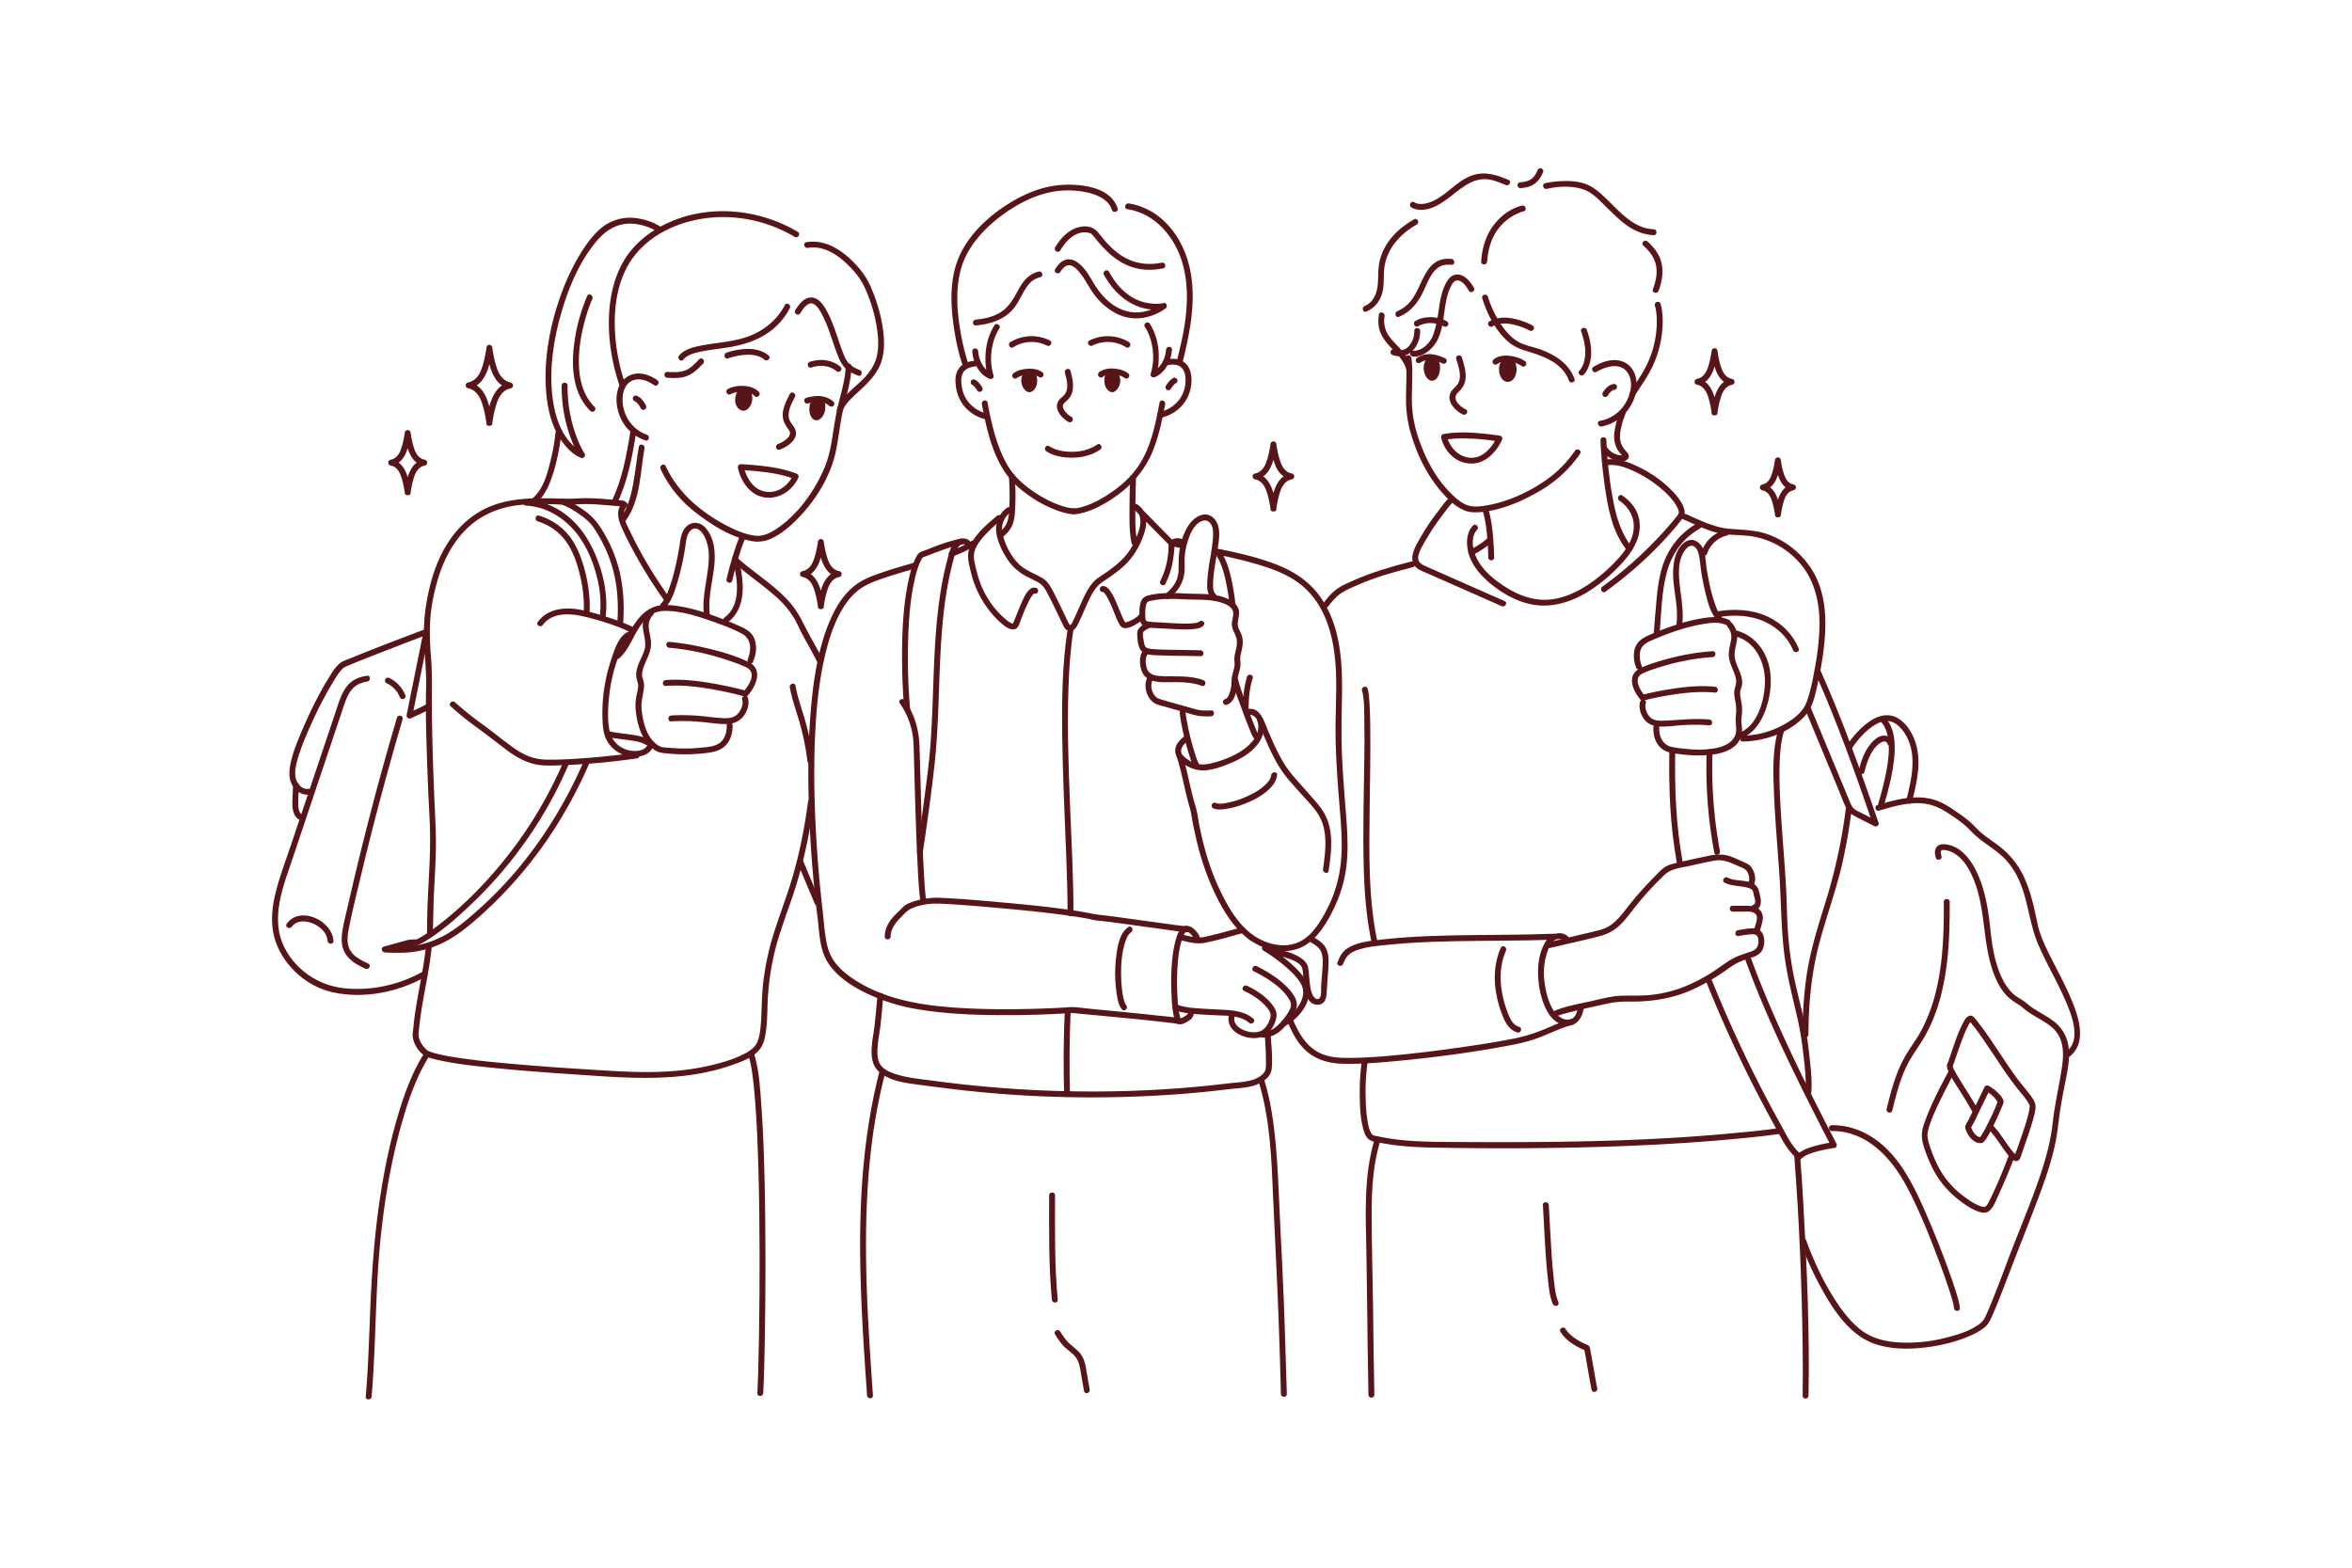 <svg xmlns="http://www.w3.org/2000/svg" data-name="&lt;Layer&gt;" viewBox="0 0 2745 1830"><path fill="#571519" d="M987,427.86c-.49,14.24-4.54,27.92-8,41.65-3.67,14.65-5.8,29.48-8.14,44.38-2,12.54-5,24.44-10.31,36a180.33,180.33,0,0,1-22.71,37.57c-9,11.35-19.74,22.12-31.92,30.1-7.42,4.86-15.45,8.77-24.5,7.76-8.3-.93-16.53-3.93-24.12-7.27a192.1,192.1,0,0,1-34.69-20.28c-19.4-14-35.62-31.87-45.72-53.73-1.85-4-7.77-.52-5.93,3.47a136.45,136.45,0,0,0,39,49.22c19.19,15.11,41.91,30,66.37,34.69a37.41,37.41,0,0,0,23.35-2.54c12.64-5.63,23.59-15.37,33.07-25.25,19.91-20.75,36.53-47.93,42.64-76.26,3.59-16.65,4.94-33.67,8.85-50.28,3.84-16.28,9-32.38,9.63-49.23.15-4.42-6.71-4.41-6.86,0Z"/><path fill="#571519" d="M921.8,460c-3.84,7.47-8.52,16.39-8.29,25,.16,6.37,3,11,6.52,16,1.06,1.49,2.13,3,2,4.91-.23,2.71-2.27,5-4.19,6.71a31.66,31.66,0,0,1-9.74,5.64c-4.14,1.45-2.35,8.09,1.83,6.62,8.79-3.08,21.62-11.4,18.58-22.44-1.41-5.09-6.11-8.39-7.54-13.51-2.36-8.52,3-18.2,6.78-25.53,2-3.92-3.9-7.4-5.92-3.46Z"/><path fill="#571519" fill-rule="evenodd" d="M963,478.3c1-7.79-1.69-14.63-6.56-16-4.95-.65-10.66,4.37-11.68,12.16s1.69,14.63,6.56,16S961.93,486.09,963,478.3Z"/><path fill="#571519" d="M947,429c7.41-2.39,14.87-2.71,22,0,.36.13.7.27,1.05.41-.55-.23.12.06.29.14.55.26,1.1.53,1.63.81a28,28,0,0,1,2.58,1.55c.32.21.62.44.93.66.64.45-.67-.58.08.07.18.16.38.31.55.48,3.2,3.05,8.06-1.8,4.86-4.85a29.85,29.85,0,0,0-10.14-5.89c-8.25-3.07-17.41-2.64-25.7,0-4.18,1.35-2.39,8,1.83,6.62Z"/><path fill="#571519" d="M972.77,468.92a25.75,25.75,0,0,0-12.54-6.11c-6.42-1.1-12.9-.18-19.14,1.51-4.25,1.15-2.45,7.78,1.83,6.62a48.64,48.64,0,0,1,8.69-1.66,35.84,35.84,0,0,1,3.88-.11,21.94,21.94,0,0,1,2.92.25,24.44,24.44,0,0,1,2.93.69c.51.16,1,.35,1.51.52.27.1.36.15,0,0l.7.32a21.47,21.47,0,0,1,2.47,1.4q.62.4,1.2.84c-.56-.42.48.41.66.57a3.51,3.51,0,0,0,4.85,0,3.46,3.46,0,0,0,0-4.85Z"/><path fill="#571519" fill-rule="evenodd" d="M858.1,464.57c1-7.8,6.11-13.62,11.07-13,5.66.74,9.17,7,8.86,14.86-1,7.79-6.11,13.61-11.07,13C861.3,478.68,857.08,472.36,858.1,464.57Z"/><path fill="#571519" d="M897,415c-8.46-7.21-19.92-8.5-30.62-7.35a78.93,78.93,0,0,0-18.52,4.07c-4.11,1.51-2.33,8.14,1.83,6.62a71.31,71.31,0,0,1,15.65-3.7c8.94-1.14,19.58-.94,26.81,5.21,3.34,2.85,8.22-2,4.85-4.85Z"/><path fill="#571519" d="M852.88,460.13c.45-.26.91-.49,1.38-.71s-.44.16.17-.08l.9-.33a29.11,29.11,0,0,1,3.55-1,32.45,32.45,0,0,1,7.89-.69c5.12.13,10.55,1.36,14,5,3.05,3.21,7.89-1.64,4.85-4.85-4.71-5-11.81-6.77-18.46-7-5.93-.2-12.53.71-17.76,3.71-3.83,2.19-.38,8.12,3.47,5.92Z"/><path fill="#571519" d="M767.07,443.68c-7.27-4.91-16-8.59-25-7.49a24.14,24.14,0,0,0-17.41,11c-9.05,13.95-5.13,34.74,3.59,47.88a49.2,49.2,0,0,0,24.84,19c4.17,1.49,6-5.13,1.83-6.62-14.81-5.3-24.75-17.76-27.59-33.1-2.12-11.49-.08-27.51,13.29-30.94,8.11-2.08,16.35,1.77,22.93,6.22,3.67,2.48,7.11-3.46,3.47-5.93Z"/><path fill="#571519" d="M753.77,473.28a22.49,22.49,0,0,0-1.49-2.78,24.13,24.13,0,0,0-4.67-5.73,16.17,16.17,0,0,0-4.69-2.87,3.43,3.43,0,0,0-4.22,2.4,3.47,3.47,0,0,0,.34,2.64,4,4,0,0,0,2.05,1.58l.23.09-.82-.34a11.18,11.18,0,0,1,2.33,1.38l-.7-.54a17.83,17.83,0,0,1,3.16,3.22l-.53-.69a25.22,25.22,0,0,1,3.09,5.1,3.43,3.43,0,0,0,2,1.58,3.53,3.53,0,0,0,2.64-.35,3.46,3.46,0,0,0,1.58-2.05l.12-.91a3.38,3.38,0,0,0-.47-1.73Z"/><path fill="#571519" d="M915.94,356.23c-9,17.19-24,29.56-42.09,36.29-18.67,6.93-38.65,7.27-58,11.37-8.27,1.75-17.54,4.38-23.22,11.08-2.84,3.36,2,8.23,4.85,4.86,5.17-6.1,13.79-8,21.28-9.55,10.23-2.07,20.64-3.09,30.94-4.73,18.39-2.93,36.29-8.63,51.09-20.3a79.25,79.25,0,0,0,21-25.56c2-3.91-3.88-7.38-5.93-3.46Z"/><path fill="#571519" d="M815.87,419.45c-4.6,5-10,10.67-16.24,13-6.64,2.48-13.83,2.09-20.86,1.7-4.41-.24-4.4,6.62,0,6.86,7.63.42,15.8.75,23.05-2.09,7.6-3,13.49-8.7,18.9-14.63,3-3.26-1.86-8.12-4.85-4.86Z"/><path fill="#571519" d="M934.06,365.61c2.18-3.56,4.67-7.37,8.13-9.83,2.14-1.52,4.1-2.06,6.1-1.43,5.22,1.63,9,8.66,11.43,13.43,8,15.3,12,32.24,18.45,48.16a44.77,44.77,0,0,0,6.92,12.34c4.27,5.09,10.43,7.81,16.46,10.23,4.1,1.63,5.88-5,1.82-6.62-5.55-2.22-11-4.84-14.49-9.9a49.23,49.23,0,0,1-5.09-10.41c-3.2-8.33-5.88-16.86-8.91-25.25-3.17-8.79-6.52-17.74-11.33-25.79-3.27-5.47-7.87-11.76-14.54-13.07-9.56-1.88-16.55,7.62-20.88,14.68-2.31,3.77,3.62,7.22,5.93,3.46Z"/><path fill="#571519" d="M942.93,289.36c16.72-2.92,32.48,6.61,44.29,17.54,8.53,7.9,16.61,17.21,21.54,27.84a177.37,177.37,0,0,1,15.32,52.92c1.1,9.28,1.39,18.95-.72,28.12-2,8.69-6.65,16.28-12.48,22.94-11,12.61-27.91,22.49-34,38.77-1.54,4.14,5.09,5.93,6.61,1.82,2.64-7.07,8.46-12.64,13.81-17.73,6.33-6,13-11.76,18.71-18.38,6-6.92,11-14.75,13.43-23.65,2.57-9.4,2.68-19.42,1.76-29.06-1.87-19.62-7.59-39-15.56-57-5.1-11.5-13.24-21.53-22.29-30.19-14-13.4-32.29-24-52.29-20.55-4.34.75-2.5,7.37,1.83,6.62Z"/><path fill="#571519" d="M931,270.6c-43.92-26.06-100-32.25-147.48-12.18-22,9.29-42.08,24.17-54.65,44.7-12.39,20.26-17.46,44.28-18.18,67.8-.83,27.14,3.89,54.59,12.7,80.22,1.43,4.16,8.06,2.37,6.62-1.82a226.19,226.19,0,0,1-12.48-67.5c-.58-22.84,2.58-46.45,12.8-67.12,21.12-42.75,71.34-62.22,116.86-61.28a164.53,164.53,0,0,1,80.35,23.11c3.8,2.26,7.26-3.67,3.46-5.93Z"/><path fill="#571519" d="M735.81,502.83c-4.32,27.54-9.47,56.43-21.71,81.73-1.92,4,4,7.44,5.92,3.46,12.54-25.89,18-55.16,22.41-83.37.67-4.32-5.94-6.18-6.62-1.82Z"/><path fill="#571519" d="M771,264.78c-8-5.33-18-8.67-27.42-10a53.2,53.2,0,0,0-45.38,14.47c-8.83,8.41-15.94,18.76-22.19,29.18A264.49,264.49,0,0,0,654,346c-12.67,35.74-19.82,75.36-16.43,113.34,1.85,20.76,7.3,42.09,20.41,58.74,5.25,6.65,12.27,13.5,20.44,16.44,2.81,1,5.45-2.61,3.88-5-4.27-6.59-7.4-14.09-10.07-21.44a165.1,165.1,0,0,1-9.81-58c0-4.42-6.82-4.42-6.86,0a170.75,170.75,0,0,0,10.05,59.86c2.87,7.88,6.18,16,10.76,23.08l3.88-5c-.88-.32.83.47-.54-.25-1.11-.57-2.2-1.14-3.27-1.79a45.86,45.86,0,0,1-10.22-8.64c-12-13-17.83-30.74-20.57-47.92-5.5-34.51-.08-71.33,9.54-104.58,8.5-29.43,21.26-59.81,41.21-83.46,10.52-12.48,23.86-21,40.72-20.31a61.49,61.49,0,0,1,30.48,9.75c3.69,2.45,7.13-3.49,3.46-5.93Z"/><path fill="#571519" d="M648.3,505.26a232.74,232.74,0,0,1-5.59,31.88c-3.74,15.47-8.81,34.75-21.9,45.1-3.46,2.74,1.43,7.57,4.86,4.86,10.67-8.45,16.13-22.73,20.11-35.3a234.47,234.47,0,0,0,8.28-37.8c.42-2.9.82-5.82,1.1-8.74.43-4.39-6.44-4.36-6.86,0Z"/><path fill="#571519" d="M685.33,345.47a212.36,212.36,0,0,0-14.64,51.77c-2.77,18.7-3.33,38.59,2.68,56.76A63.58,63.58,0,0,0,689,479.74c3.16,3.1,8-1.75,4.86-4.85-12.48-12.25-17.25-29.63-18.1-46.67-.91-18.11,2-36.31,6.76-53.74a201.82,201.82,0,0,1,8.74-25.54c1.71-4-4.21-7.52-5.92-3.47Z"/><path fill="#571519" d="M745.63,521.41c-2.6,14.44-4,29.07-6.67,43.5-2.49,13.5-6,27.18-14,38.59-2.53,3.63,3.42,7.07,5.93,3.46,16.68-23.94,16.33-56,21.3-83.73.78-4.31-5.83-6.17-6.61-1.82Z"/><path fill="#571519" d="M863,626.85c-6.51,15.81-11,32.6-15.09,49.18-1.06,4.29,5.56,6.12,6.61,1.83,4.08-16.58,8.58-33.38,15.1-49.19.71-1.72-.78-3.75-2.4-4.22-2-.56-3.52.7-4.22,2.4Z"/><path fill="#571519" d="M895.71,551.46c10.77,1.59,21.82,3.88,32,8q-1-2.52-2-5c-3.72,8.27-11.17,15.87-19.89,18.58a26.44,26.44,0,0,1-22.43-3.07c-5.41-3.62-9.19-9.27-11.92-15.07a47.17,47.17,0,0,1-3.59-10.54l-3.31,4.35c10.43.47,20.89,1.42,31.23,2.81,4.32.58,6.19-6,1.83-6.62-11-1.47-22-2.56-33.06-3.05-2.36-.11-3.73,2.26-3.31,4.34,2.16,10.7,8.19,21.78,16.91,28.43,14.25,10.87,34,7.17,45.72-5.5a43,43,0,0,0,7.74-11.2,3.51,3.51,0,0,0-2-5c-10.13-4.1-21.19-6.39-32-8C893.22,544.21,891.35,550.82,895.71,551.46Z"/><path fill="#571519" d="M1252.59,593.39a50.07,50.07,0,0,1-11.25-2.25c-11.1-3.22-21.51-8.53-31.22-14.72-12.28-7.83-23.68-17.17-31.8-29.4-5.62-8.47-9.87-18.07-13.31-27.61-5.78-16-9.34-32.79-12.49-49.49-.82-4.34-7.43-2.5-6.62,1.82,5,26.32,10.93,54.17,25.45,77.13,7.71,12.2,18.27,21.84,30.08,30a137.49,137.49,0,0,0,34.94,17.91c5.15,1.7,10.75,3.29,16.22,3.47,4.42.15,4.41-6.71,0-6.86Z"/><path fill="#571519" d="M1242.82,434.92c1.75,7.07,4.49,16.09,1.23,23.15-2,4.28-6.57,6.27-8.89,10.27-5.49,9.44,4.15,19.7,11.82,24.19,3.82,2.24,7.28-3.69,3.46-5.92a25.88,25.88,0,0,1-7.67-6.72c-1.34-1.81-2.63-4.23-2.24-6.57.31-1.79,1.65-2.95,3-4.12,4-3.61,7.19-7.37,8.24-12.83,1.49-7.78-.42-15.73-2.28-23.28-1.06-4.28-7.68-2.47-6.62,1.83Z"/><path fill="#571519" fill-rule="evenodd" d="M1191.86,445c0-7.11,3.87-12.93,9-13.57,5.17,0,9.69,5.17,9.69,12.92,0,7.11-3.87,12.92-9,13.57C1197,457.91,1192.5,452.09,1191.86,445Z"/><path fill="#571519" d="M1138.23,420.88c-7.94.86-16.15,3.49-20.27,10.9-3.57,6.39-3.2,14-2.13,21,2.82,18.54,16.82,32.85,35.05,36.83,4.31.94,6.15-5.68,1.83-6.62-15.14-3.3-27-14.49-29.91-29.91-1-5.27-1.67-11.44.42-16.54,2.5-6.06,9-8.18,15-8.84,4.34-.47,4.39-7.33,0-6.86Z"/><path fill="#571519" d="M1225.25,397.44a47.83,47.83,0,0,0-46.11,1.94c-3.69,2.4-.25,8.35,3.46,5.93a40.15,40.15,0,0,1,39.18-1.94c3.92,2,7.39-3.9,3.47-5.93Z"/><path fill="#571519" d="M1362.05,426.33c6.29-1.26,14-1.4,18.16,4.3,3.39,4.59,3.71,10.95,3.32,16.42-1.23,17.18-13.81,30.42-30.41,34-4.32.94-2.49,7.56,1.82,6.62,16-3.49,29.31-15.11,33.85-31,3-10.51,3.14-25.5-5.94-33.21-6.34-5.37-14.89-5.31-22.63-3.76-4.32.86-2.49,7.48,1.83,6.62Z"/><path fill="#571519" d="M1134.56,449.24a10.14,10.14,0,0,1,1.58,1l-.7-.54a19.66,19.66,0,0,1,3.32,3.44l-.54-.69a25.9,25.9,0,0,1,2.21,3.29,3.43,3.43,0,1,0,5.93-3.46,22.83,22.83,0,0,0-1.37-2.14,27,27,0,0,0-3.87-4.6,14.23,14.23,0,0,0-3.1-2.24,3.62,3.62,0,0,0-2.64-.35,3.44,3.44,0,0,0-2.4,4.22,3.43,3.43,0,0,0,1.58,2.05Z"/><path fill="#571519" d="M1369.09,441.38a14.27,14.27,0,0,0-2.82,2,19.28,19.28,0,0,0-2,2,35.47,35.47,0,0,0-3.1,4.22c-.16.26-.32.51-.46.77a3.6,3.6,0,0,0-.35,2.65,3.53,3.53,0,0,0,1.58,2.05,3.49,3.49,0,0,0,4.69-1.23,26.44,26.44,0,0,1,2.22-3.3l-.54.69a20,20,0,0,1,3.31-3.44l-.69.54a10.14,10.14,0,0,1,1.58-1,3.47,3.47,0,0,0,1.58-2.05,3.53,3.53,0,0,0-.35-2.64,3.46,3.46,0,0,0-2-1.58,3.77,3.77,0,0,0-2.65.35Z"/><path fill="#571519" d="M1186.48,441.49c3.41-2.59,8-3.69,12.16-4.06,5.11-.43,10,0,14.1,2.77a3.43,3.43,0,0,0,3.46-5.93c-5-3.4-11.62-4.2-17.56-3.7-5.31.45-11.29,1.7-15.62,5a3.55,3.55,0,0,0-1.24,4.7c.85,1.45,3.21,2.36,4.7,1.23Z"/><path fill="#571519" d="M1221.14,526.78c8.39,5.6,19.36,7.42,29.27,7.49,11.74.09,23.9-2.64,33.63-9.43,3.6-2.51.17-8.47-3.46-5.93-8.81,6.15-19.54,8.57-30.17,8.5-8.78-.07-18.37-1.6-25.81-6.56-3.68-2.46-7.12,3.48-3.46,5.93Z"/><path fill="#571519" d="M1253.24,600.25c4,.12,8.21-1,12-2,11.15-3.17,21.66-8.7,31.35-15,22.57-14.65,40.08-33.88,49.75-59.1,6.47-16.86,10.24-34.7,13.57-52.4.81-4.31-5.8-6.16-6.61-1.82-4.8,25.45-10.09,52.77-25,74.51-8,11.66-18.45,21.31-30,29.4-9.86,6.9-20.51,13.12-32,16.88-4.45,1.46-8.92,2.8-13.08,2.68-4.42-.13-4.42,6.74,0,6.86Z"/><path fill="#571519" fill-rule="evenodd" d="M1307.51,445c0-7.11-3.88-12.93-9-13.57-5.17,0-9.69,5.17-9.69,12.92,0,7.11,3.88,12.92,9,13.57C1302.34,457.91,1306.86,452.09,1307.51,445Z"/><path fill="#571519" d="M1275,403.37a40.15,40.15,0,0,1,39.18,1.94c3.71,2.42,7.15-3.52,3.46-5.93a47.83,47.83,0,0,0-46.11-1.94c-3.92,2-.45,8,3.47,5.93Z"/><path fill="#571519" d="M1316.35,435.56c-4.37-3.32-10.27-4.69-15.63-5.23-6-.59-12.64.27-17.56,3.94a3.55,3.55,0,0,0-1.23,4.7c.86,1.46,3.2,2.34,4.7,1.23a14.42,14.42,0,0,1,6.45-2.8,18.43,18.43,0,0,1,3.43-.36,32.92,32.92,0,0,1,4.21.15,30.82,30.82,0,0,1,3.38.58,32.08,32.08,0,0,1,3.6,1l.84.3c.07,0,.87.35.55.21s.44.2.51.23l.72.36a16.89,16.89,0,0,1,2.56,1.6c1.48,1.12,3.84.23,4.7-1.23,1-1.77.25-3.57-1.23-4.7Z"/><path fill="#571519" d="M1177.44,556.12a299.41,299.41,0,0,1,.76,30.4c-.18,7.06-.27,14.65-2.23,21.49-1.89,6.59-6.29,10.42-11.24,14.71-3.34,2.9,1.53,7.74,4.86,4.86,5-4.33,9.38-8.38,11.93-14.69,2.93-7.28,3.16-15.83,3.45-23.57a289.58,289.58,0,0,0-.67-33.2c-.33-4.38-7.2-4.41-6.86,0Z"/><path fill="#571519" d="M1318.94,559.35c-.42,10.18-.62,20.37-.67,30.56-.07,14.54-.61,29.86,2.37,44.18.89,4.33,7.51,2.5,6.61-1.82-2.89-14-2.2-29-2.11-43.21.06-9.91.25-19.82.66-29.71.18-4.42-6.68-4.41-6.86,0Z"/><path fill="#571519" d="M1315.64,244.13c24.95,3.88,44.45,20.91,56.15,42.73,13.61,25.39,15.28,55.16,12,83.31-1.94,16.68-5.84,33.06-9.82,49.35-1,4.29,5.57,6.12,6.62,1.83,7.8-31.92,14.42-64.41,9.94-97.37-3.44-25.37-14.41-50.34-33.79-67.58a77,77,0,0,0-39.28-18.89c-4.32-.67-6.19,5.94-1.83,6.62Z"/><path fill="#571519" d="M1304.36,243.14c-8-24.45-40.88-28.32-62.58-27.41-23.93,1-46.12,10.18-66.17,23-22.94,14.62-44.78,35.13-56,60.32-10.62,23.81-10.45,51.38-7.21,76.77,2.16,16.88,5.5,33.94,10.92,50.1,1.4,4.17,8,2.38,6.62-1.82a252.19,252.19,0,0,1-8.93-36.86c-4.13-23.68-5.94-49.1.33-72.57,6.72-25.15,25.46-46.24,45.81-61.69,17.38-13.21,38-24.51,59.59-28.78A103.19,103.19,0,0,1,1272,225.4c10.49,2.82,22.12,8.48,25.74,19.56,1.37,4.18,8,2.39,6.62-1.82Z"/><path fill="#571519" d="M1237.46,317.5c2.56-4,6.34-8.81,11.67-7.71,4.24.86,7.7,4.58,10.39,7.71,6.68,7.75,10.9,17.27,16.92,25.5a75.56,75.56,0,0,0,26.37,23,50.92,50.92,0,0,0,37.14,3.7,59.66,59.66,0,0,0,20.33-9.64c2.93-2.25,1.41-7.27-2.64-6.27a22.92,22.92,0,0,1-5.75.72,53.92,53.92,0,0,1-16-1.53c-18.89-4.72-32.54-19.06-41.56-35.74-2.1-3.88-8-.42-5.93,3.47,12.95,23.92,36.25,42.76,64.66,40.59a39.4,39.4,0,0,0,6.41-.89l-2.64-6.28a54.43,54.43,0,0,1-17.3,8.55c-13.34,4-26.27,1.91-38.09-5.33-11-6.77-19-16.7-25.53-27.68-4.75-7.92-9.51-16.4-16.85-22.25-3.76-3-8.26-5.15-13.17-4.57-6.5.78-11,6-14.35,11.16-2.39,3.73,3.54,7.17,5.93,3.47Z"/><path fill="#571519" d="M1336.21,381.46c9.81,15.77,12.27,37.05,6.76,54.86-1,3.16,2.5,5,5,3.88,12.31-5.29,18.92-19.43,19.79-32,.3-4.41-6.56-4.39-6.86,0-.73,10.52-6.4,21.82-16.4,26.11l5,3.88a75,75,0,0,0,2.87-20.09c.35-14-2.87-28.09-10.33-40.06-2.33-3.74-8.27-.3-5.92,3.46Z"/><path fill="#571519" d="M1237.46,292.3c5.87-10.2,15.83-21,28.57-21.11a16.37,16.37,0,0,1,5.76.93,10.3,10.3,0,0,1,2,.9c.1.06-.33-.33.3.28a57.39,57.39,0,0,1,4.33,5c10.89,13.49,23,25.81,39.47,32.29,12.68,5,26.42,5.38,39.67,2.66,4.32-.89,2.49-7.5-1.83-6.62-12.21,2.51-24.79,1.91-36.4-2.82-9.08-3.69-17.06-9.65-24-16.54-5-5-9.33-10.54-13.84-16-4.34-5.21-10.06-7.41-17-6.93-14.65,1-26,12.36-33,24.44-2.2,3.84,3.73,7.3,5.93,3.47Z"/><path fill="#571519" d="M1212.27,317c-11.21,2.68-18,10.76-23.33,20.46-5.64,10.24-10.86,20.58-21.1,27-8.66,5.44-18.89,7.67-29,8.61-4.36.4-4.4,7.27,0,6.86,16.21-1.51,32.51-6.26,43.45-19,7.37-8.6,10.87-19.53,17.78-28.37a24.55,24.55,0,0,1,14-8.95c4.29-1,2.48-7.65-1.82-6.62Z"/><path fill="#571519" d="M1160.46,379.94c-7.45,12-10.68,26-10.33,40.06a75.43,75.43,0,0,0,2.88,20.09l5-3.88c-10-4.29-15.66-15.59-16.39-26.11-.3-4.38-7.17-4.42-6.86,0,.87,12.61,7.47,26.75,19.79,32,2.53,1.08,6-.73,5-3.88-5.52-17.82-3.05-39.09,6.76-54.86,2.34-3.76-3.59-7.21-5.93-3.46Z"/><path fill="#571519" d="M1640.46,418c1.81,15.56.53,31.09.47,46.71a141.8,141.8,0,0,0,5,38.94c7.51,26.95,20.32,53.2,39.39,73.87,7,7.61,15.43,15.38,25.38,18.87,6,2.12,12.83,1.9,19.12,1.22,23.7-2.54,46.55-12.5,67-24.34,18.55-10.75,35.25-25.75,47.25-43.64,2.47-3.68-3.47-7.12-5.93-3.47a133.72,133.72,0,0,1-34.94,35.09c-19.9,13.6-43.61,24.38-67.44,28.63-6,1.08-12.75,1.88-18.68,1-8.61-1.24-16-7.51-22.09-13.32-19.4-18.6-32.24-43.48-40.36-68.85a136.13,136.13,0,0,1-6.87-40.6c-.16-16.76,1.47-33.44-.47-50.14-.51-4.33-7.37-4.39-6.87,0Z"/><path fill="#571519" d="M1699.54,419.09c2.43,8.15,6.38,18.69,2.92,27.07-2,4.91-7.07,7.39-9.4,12-5.28,10.49,5.39,21.34,14.13,25.62,4,1.93,7.43-4,3.46-5.93a27.26,27.26,0,0,1-9.31-7.28c-3.27-4.13-3.61-8.36.07-12.07,4.2-4.24,7.63-8.41,8.75-14.47,1.63-8.82-1.5-18.43-4-26.8-1.27-4.22-7.89-2.43-6.62,1.82Z"/><path fill="#571519" fill-rule="evenodd" d="M1661.51,430c.21-7.81,4-14.81,9.64-14.65s9.76,6.66,9.54,14.47-4,14.81-9.64,14.65C1666.08,444.31,1662,437.8,1661.51,430Z"/><path fill="#571519" d="M1688.65,375a40.85,40.85,0,0,0-26.05-4.19,29.78,29.78,0,0,0-10.79,4c-3.68,2.41-.25,8.35,3.46,5.92a18.81,18.81,0,0,1,2.35-1.24l.64-.28c-.54.23-.24.09.12,0s1-.38,1.5-.54a32.76,32.76,0,0,1,3.8-1c7-1.45,14.85,0,21.5,3.35a3.51,3.51,0,0,0,4.7-1.23,3.46,3.46,0,0,0-1.23-4.69Z"/><path fill="#571519" d="M1657.64,423.39a23.56,23.56,0,0,1,2.63-1.51l.6-.29c1-.43-.31.11.25-.1s.94-.35,1.42-.49a15.26,15.26,0,0,1,5.63-.8,24.86,24.86,0,0,1,6.55.94,51.83,51.83,0,0,1,8.55,3.06A3.55,3.55,0,0,0,1688,423c.85-1.47.46-3.94-1.23-4.7-5.85-2.63-12.08-4.87-18.57-4.93a25.28,25.28,0,0,0-14,4.12,3.44,3.44,0,1,0,3.47,5.93Z"/><path fill="#571519" fill-rule="evenodd" d="M1770,431.78c.21-7.81-3.85-15-9.53-15.18s-10.82,6.09-11,13.9,3.85,15,9.52,15.18C1764.59,446.55,1769.74,440.3,1770,431.78Z"/><path fill="#571519" d="M1741.92,381c8.48-5,19-3.69,28-1.15a71.71,71.71,0,0,1,15.24,6c3.88,2.12,7.34-3.81,3.46-5.92a80.42,80.42,0,0,0-18-7c-10.56-2.8-22.48-3.57-32.25,2.14-3.81,2.22-.36,8.16,3.47,5.92Z"/><path fill="#571519" d="M1779.69,421.57c-5-3.63-11.35-5.39-17.38-6.15-6.29-.78-13.48-.16-18.69,3.82-1.47,1.12-2.25,2.95-1.23,4.69.84,1.45,3.21,2.37,4.69,1.23,4.24-3.24,9.71-3.6,15-2.9a30.64,30.64,0,0,1,14.15,5.23c1.5,1.09,3.82.26,4.69-1.23a3.49,3.49,0,0,0-1.23-4.69Z"/><path fill="#571519" d="M1863.32,434.08c11.47-6.74,29.45-11.89,37.31,2.69,6.85,12.69.62,30-8.11,40.18a43.07,43.07,0,0,1-25.08,14.26c-4.33.82-2.5,7.43,1.83,6.62,19.78-3.74,35.06-19.25,39.71-38.69,3.58-15-1-33.65-17.78-37.92-10.84-2.77-22.07,1.48-31.34,6.93-3.81,2.24-.36,8.17,3.46,5.93Z"/><path fill="#571519" d="M1876.54,461.59a22.69,22.69,0,0,1,1.58-2.29l-.53.7a20.87,20.87,0,0,1,3.74-3.83l-.69.54a11.7,11.7,0,0,1,2.52-1.51l-.82.34a8.77,8.77,0,0,1,2.09-.59l-.92.13.24,0a3.72,3.72,0,0,0,2.43-1,3.44,3.44,0,0,0,0-4.85,3.3,3.3,0,0,0-2.43-1,12.72,12.72,0,0,0-4.77,1.42,17.9,17.9,0,0,0-3.45,2.49,27.84,27.84,0,0,0-4.25,5,12,12,0,0,0-.66,1,3.43,3.43,0,1,0,5.92,3.46Z"/><path fill="#571519" d="M1693.9,302.27c-6-.58-12.19.19-17.5,3.25-4.73,2.72-8.34,7-11.22,11.54-6.56,10.4-10.1,22.4-17.31,32.43a39.38,39.38,0,0,1-16.95,13.69c-4,1.64-2.27,8.28,1.82,6.61,12.78-5.19,21.14-15.28,27.31-27.3,4.94-9.64,8.47-21.8,17-29.05,4.78-4.08,10.81-4.9,16.89-4.31,4.39.43,4.36-6.43,0-6.86Z"/><path fill="#571519" d="M1720.12,335.87c-3.93-6.78-10.16-15.05-18.78-15.44-8.8-.4-13.19,8.09-16.09,15.05-3.42,8.2-4.83,16.83-6,25.57-1.4,10.06-3.12,20.05-6.48,29.67-3.25,9.31-13.17,19.64-23.84,18.63-4.4-.41-4.37,6.45,0,6.87,10.77,1,21.08-7.29,26.7-15.77,6.45-9.73,8.17-23.08,9.79-34.43,1.5-10.47,2.82-21,7.38-30.63,1.8-3.82,4.5-9.16,9.58-7.92,5.45,1.33,9.27,7.38,11.87,11.86,2.21,3.82,8.14.37,5.92-3.46Z"/><path fill="#571519" d="M1650.58,386.28a26.9,26.9,0,0,1-1.75,10.25,23.72,23.72,0,0,1-4.8,7.76,14.72,14.72,0,0,1-7.26,4.35c-.39.1-.78.18-1.18.25l-.51.09c.34-.05.3-.05-.13,0a23.14,23.14,0,0,1-2.5,0,18.58,18.58,0,0,1-5.21-1.23,3.46,3.46,0,0,0-4.22,2.4,3.51,3.51,0,0,0,2.4,4.22,21.61,21.61,0,0,0,18.94-1.6c5.57-3.46,9.36-9.17,11.39-15.32a34.53,34.53,0,0,0,1.69-11.19c0-4.41-6.91-4.42-6.86,0Z"/><path fill="#571519" d="M1729.92,348.2c6,18.95,15.87,38.89,31.55,51.7,7.21,5.9,14.9,8.3,23.65,11,8.94,2.71,17.84,5.86,25.92,10.63,8.94,5.27,16.37,12.65,19.92,22.56,1.48,4.13,8.11,2.35,6.62-1.82-6.36-17.76-22.14-27.72-39.06-34.1-8.37-3.16-17.93-4.51-25.79-8.79-8.55-4.66-15.27-12.33-20.66-20.31a126.25,126.25,0,0,1-15.53-32.66c-1.33-4.19-8-2.4-6.62,1.83Z"/><path fill="#571519" d="M1845.33,386.92c4,11.22,6.67,23.81,3.31,35.55a26,26,0,0,1-3.55,7.93c-.26.41-.55.81-.84,1.2s.52-.61.13-.16l-.35.43c-.2.22-.39.44-.6.64-3.2,3.06,1.66,7.9,4.86,4.85,3.51-3.35,5.67-8.51,7-13.06,3.68-12.9,1.12-26.85-3.31-39.21-1.48-4.12-8.12-2.35-6.62,1.83Z"/><path fill="#571519" d="M1794.39,199c-.16.38-.18.42-.05.11l-.19.45c-.16.34-.31.68-.48,1q-.39.84-.84,1.65a29.83,29.83,0,0,1-1.91,3c-.5.73.23-.23-.2.28l-.51.61c-.34.4-.7.78-1.07,1.14s-.81.75-1.23,1.12c-.66.59.36-.23-.2.17l-.62.44a21.05,21.05,0,0,1-2.77,1.58c-.17.07-1.08.45-.26.13l-.75.28c-.51.19-1,.37-1.56.53a35.75,35.75,0,0,1-3.68.87c-.61.11-1.23.21-1.85.29.72-.1-.22,0-.37,0l-1.34.13a3.53,3.53,0,0,0-3.43,3.43,3.46,3.46,0,0,0,3.43,3.44c5.65-.53,11.51-1.63,16.25-4.94,5-3.47,8-8.48,10.25-14,.7-1.71-.77-3.77-2.4-4.22-2-.54-3.52.68-4.22,2.4Z"/><path fill="#571519" d="M1805.23,220.45c13.73-3.13,29.81-3.88,43.2.84,9.77,3.44,17.46,11.72,24.7,18.81,7.71,7.55,15.26,15.31,23.91,21.81,9.68,7.27,20.72,12.11,32.93,12.58,4.41.18,4.41-6.68,0-6.86-22.86-.89-38.63-19.48-53.88-34.23-7.4-7.16-15.15-14.73-24.95-18.4-9.21-3.46-19.48-4.05-29.22-3.55a107.79,107.79,0,0,0-18.51,2.38c-4.3,1-2.48,7.6,1.82,6.62Z"/><path fill="#571519" d="M1917.94,286.72c6.72,5.94,12.38,13,14.53,21.91,2.38,9.77.06,19.86-3.43,29.07-1.56,4.13,5.07,5.92,6.62,1.82,3.93-10.39,6.1-21.74,3.43-32.71-2.42-9.95-8.74-18.27-16.3-24.94-3.3-2.92-8.17,1.92-4.85,4.85Z"/><path fill="#571519" d="M1931.41,356.63c3,10.77,2.63,23,1.2,33.93a115.88,115.88,0,0,1-10.49,35c-5.43,11.29-12.9,21.4-19.53,32-2.35,3.76,3.59,7.21,5.93,3.47,7-11.22,14.92-21.92,20.47-34a124.55,124.55,0,0,0,10.37-35.58c1.56-11.85,1.91-25-1.33-36.66-1.19-4.25-7.81-2.45-6.62,1.82Z"/><path fill="#571519" d="M1891.34,479.3a87.27,87.27,0,0,0-7.19,25.7,32.58,32.58,0,0,0,2.68,18.12c1.68,3.42,4.28,6.11,6.65,9,.33.42-.26-.43.23.32a8.18,8.18,0,0,0,.43.7c.33.42,0,0,0-.18a4.65,4.65,0,0,1,0-.83c0-.12.67-1.13.34-.75.29-.33.31-.26.36-.26a10.11,10.11,0,0,0-1,.27,2.66,2.66,0,0,1-.83.07,14,14,0,0,1-1.83,0,21.35,21.35,0,0,1-15.74-9.45c-2.43-3.66-8.38-.22-5.93,3.47a28.89,28.89,0,0,0,17.07,12.14c4,1,11.13,1.85,13.69-2.49,2.27-3.85-1.72-7.5-4-10.19a22.73,22.73,0,0,1-5.44-12.21,41.54,41.54,0,0,1,1.3-13.9,90.25,90.25,0,0,1,5.09-16.08c1.81-4-4.1-7.48-5.92-3.46Z"/><path fill="#571519" d="M1760.71,210.08c-13.61-5.86-27.53-10.43-42.26-5.45-19.43,6.58-31.54,25.72-51.09,32-5.09,1.64-12.21,2.52-16.76-.5-3.69-2.45-7.13,3.49-3.47,5.93,3.46,2.3,8.3,3,12.34,2.88,10.15-.23,19.52-5.5,27.62-11.19,15.6-11,29.83-27.42,50.94-24.22,6.41,1,13.93,4.19,19.21,6.46,4,1.73,7.52-4.18,3.47-5.92Z"/><path fill="#571519" d="M1650.13,256.11c-18.74,10.69-34.59,26.6-39.85,48.06-2.24,9.15-1.49,18.14-2.23,27.4-.84,10.5-4.92,21.3-15.32,25.57-4,1.66-2.27,8.3,1.82,6.62,9.67-4,15.92-11.76,18.65-21.77s1.08-20,2.52-30c3.25-22.51,18.68-39,37.87-50,3.84-2.19.38-8.12-3.46-5.93Z"/><path fill="#571519" d="M1609.3,367.17c-1,6.91-1,13.92,1.61,20.51a50.14,50.14,0,0,0,9.79,15.08c8.22,9.2,17.8,17.17,20.93,29.64,1.08,4.28,7.7,2.47,6.62-1.83-3.08-12.24-11.6-20.87-20-29.75-3.84-4.06-7.53-8.3-10-13.36a31.32,31.32,0,0,1-2.32-18.47c.65-4.32-6-6.18-6.62-1.82Z"/><path fill="#571519" d="M1735.69,305.35c.91-15.16,5.55-30.28,15.83-41.76a57.86,57.86,0,0,1,12-10.23,59,59,0,0,1,5.63-3.2c1.68-.84,2.82-1.35,4-1.83a36.8,36.8,0,0,1,5-1.64c4.31-1,2.49-7.6-1.82-6.62-17.81,4.05-33.33,19.15-40.62,35.35a84.79,84.79,0,0,0-7,29.93c-.26,4.41,6.6,4.39,6.86,0Z"/><path fill="#571519" d="M1730.81,597.53c3.24,10.92,4.4,22.45,5.25,33.76.48,6.48.84,13,.93,19.49.06,4.41,6.92,4.42,6.86,0-.09-6.73-.47-13.46-1-20.17-.9-11.68-2.1-23.64-5.45-34.9-1.26-4.22-7.88-2.42-6.61,1.82Z"/><path fill="#571519" d="M1867.94,513.78c.54,15.92,2.1,31.84,4.2,47.63,2.32,17.5,5.07,35.36,10.91,52.08a106.18,106.18,0,0,0,15.68,29c2.64,3.48,8.6.06,5.93-3.46-11.05-14.57-16.91-30.85-20.7-48.53a441,441,0,0,1-7.67-53.66c-.68-7.68-1.23-15.37-1.49-23.08-.15-4.41-7-4.43-6.86,0Z"/><path fill="#571519" d="M1736.44,627.71c-.36.4-.75.77-1.14,1.13s-.92.84-1.4,1.24l-1,.83-.57.45c-.18.14-.91.74-.08.07-5.11,4.17-11.07,7.48-16.87,10.55a3.46,3.46,0,0,0-1.23,4.7,3.51,3.51,0,0,0,4.69,1.23,120.09,120.09,0,0,0,17-10.68,38.18,38.18,0,0,0,5.41-4.67,3.43,3.43,0,0,0-4.85-4.85Z"/><path fill="#571519" d="M1718,505.11c-11.12-.58-22.62-.43-33.61,1.64-1.88.36-2.78,2.54-2.39,4.22,2.32,10.23,9.27,20.36,18.35,25.62a33.28,33.28,0,0,0,26.18,3.1c7.66-2.43,14-7.71,18.94-14a55.73,55.73,0,0,0,7.73-12.84,3.42,3.42,0,0,0-2.4-4.22C1740,507,1729,505.82,1718,505.11c-4.41-.29-4.39,6.58,0,6.86,10.36.67,20.72,1.73,31,3.31l-2.4-4.22c.69-1.64.17-.37,0,0-.33.67-.65,1.34-1,2a57,57,0,0,1-3.6,6c-3.67,5.32-8.47,10.16-14.38,13-13.57,6.41-28.29-1.09-35.16-13.34a36.18,36.18,0,0,1-3.82-9.46c-.79,1.41-1.59,2.81-2.39,4.22,10.36-2,21.3-1.94,31.78-1.4C1722.45,512.2,1722.44,505.34,1718,505.11Z"/><path fill="#571519" d="M1413.5,829.26a83.32,83.32,0,0,1-12.54-.15,67.56,67.56,0,0,1-10.36-2.56c-7.63-2.16-15.29-4.24-22.93-6.41-4.17-1.18-8.33-2.38-12.48-3.63-3.07-.92-5.2-1.71-7.25-4.25-4.21-5.21-5.69-12.94-2.48-19,2.09-3.89-3.84-7.36-5.92-3.46-3.8,7.11-3.29,15.33.31,22.43a22.17,22.17,0,0,0,6.52,7.92c3.42,2.49,8,3.25,12,4.42,9.3,2.72,18.65,5.26,28,7.88a107.93,107.93,0,0,0,11.84,3.11,79,79,0,0,0,15.3.53c4.41-.16,4.43-7,0-6.87Z"/><path fill="#571519" d="M1404.48,794c-15.85-6-32.76-4-49.32-4.75-7.44-.32-15-2-17-10.13-1.31-5.23-2-12.49,2.3-16.56,3.23-3-1.64-7.87-4.85-4.85-5.18,4.87-5.66,12-4.86,18.61,1.06,8.81,5.27,15.67,14.08,18.3s18.63,1.56,27.65,1.63c10.28.07,20.5.7,30.21,4.36,4.14,1.57,5.92-5.07,1.82-6.61Z"/><path fill="#571519" d="M1401.23,759.12c-12.43-.47-24.89-.37-37.33-.65-5.82-.14-11.66-.23-17.46-.7-2.92-.24-7.32-.36-9.44-2.59-1.39-1.46-1.8-5.06-2.17-7.14-.46-2.61-1.63-7.2-.7-9.8.79-2.18,6.34-4.78,8.9-5.87,4-1.73.56-7.64-3.46-5.93-3.71,1.58-7.68,3.83-10.28,7-2.1,2.52-2.2,5.41-2,8.54.35,6.47.9,16.11,7.17,19.77,5.82,3.4,13.9,3.1,20.46,3.34,8.14.3,16.28.41,24.42.53,7.3.11,14.61.11,21.91.38,4.42.16,4.41-6.7,0-6.86Z"/><path fill="#571519" d="M1399,726.23c.26-.35-1.22.38-1.73.53a26.45,26.45,0,0,1-4.92.81,123.74,123.74,0,0,1-13.48.29c-9.51-.21-19-1-28.48-1.47-2.45-.12-4.9-.2-7.34-.47a35.94,35.94,0,0,1-4-.69c-.61-.13-1.46-.66-1-.18-1.62-1.81-1.38-6.42-1.42-8.61a37.07,37.07,0,0,1,1.11-10.81c1.07-3.78,3.73-4,7.65-4.74,12-2.31,24.52-1.94,36.66-1.29,12.78.69,26.07-.28,38.63,2.57,5.67,1.29,12.28,3.34,16.31,7.8,4.47,4.94,1.27,11.33.77,17.1-.55,6.32,2.83,10.84,4.85,16.51s.54,12-.79,17.68a36.67,36.67,0,0,0-1.22,7c-.09,2.87.52,5.67.23,8.56-.49,4.83-2.56,9.33-3.15,14.15s-.21,9.56-1.58,14.43c-.89,3.19-2.59,9.66-6.3,10.71-4.25,1.19-2.44,7.82,1.82,6.61,8.81-2.48,11.88-15.62,12.59-23.46.24-2.6-.06-5.21.29-7.81a59.15,59.15,0,0,1,1.93-7.85,40.23,40.23,0,0,0,1.3-7.29c.23-3.07-.54-6.15-.16-9.18.78-6.19,3-11.93,2.84-18.28a24.73,24.73,0,0,0-2-9.25c-1.5-3.49-3.76-6.83-3.84-10.74-.14-6.8,3.43-12.89.25-19.56-2.71-5.7-8.63-9-14.25-11.29-14.27-5.74-30.13-4.36-45.16-5.13-14.07-.72-28.48-1.39-42.38,1.46-4.28.88-8.69,2.19-10.73,6.34-1.81,3.66-2.25,8.09-2.45,12.12a39.48,39.48,0,0,0,1,12.54c1.16,4,3.31,5.84,7.43,6.71,6.3,1.32,12.92,1.18,19.33,1.58s12.81.8,19.23,1a115.18,115.18,0,0,0,17.91-.5c3.8-.49,7.78-1.24,10.2-4.48,2.64-3.54-3.31-7-5.93-3.46Z"/><path fill="#571519" d="M1399,891c-2.08-3.59-3.27-7.76-4.54-11.73-2-6.24-3.7-12.56-5.29-18.91s-3-12.72-4.14-19.15c-.7-4-1.57-8.32-1.15-12.41.45-4.39-6.41-4.36-6.86,0s.53,9.22,1.28,13.6c1.14,6.65,2.63,13.24,4.26,19.78s3.42,13.09,5.49,19.53c1.37,4.29,2.75,8.83,5,12.76s8.15.36,5.93-3.47Z"/><path fill="#571519" d="M1467.26,841.44c5.76,15.18-8.31,29-20.09,36.2-10.4,6.39-22.29,10.75-34.15,13.53-6,1.41-12.13,1.83-18.07-.21a36.86,36.86,0,0,1-15.81-10.66c-2.88-3.36-7.71,1.51-4.85,4.85,6.78,7.91,17.41,13.59,27.87,14.08,11.1.52,22.9-3.9,33-8,14-5.69,29.19-14.4,36.44-28.36,3.55-6.86,5-15.93,2.27-23.24-1.55-4.09-8.19-2.32-6.62,1.82Z"/><path fill="#571519" d="M1438.15,794.41c2.92,11.88,7.58,23.52,11.78,35,2.5,6.81,5,13.61,7.81,20.33,1.62,3.94,3.08,8.55,5.65,12s8.57.08,5.93-3.47c-2.41-3.23-3.8-7.51-5.3-11.21-2.72-6.67-5.26-13.43-7.73-20.2-4.11-11.24-8.66-22.64-11.53-34.27-1-4.29-7.67-2.47-6.61,1.82Z"/><path fill="#571519" d="M1418.66,693.24c-2.91-2.81-2.86-7-2.85-10.76a118.1,118.1,0,0,1,.8-12.75c1-8.5,2.61-16.9,3.92-25.34,1.86-12,5.91-29.94-4.17-39.63-10.68-10.26-24.49.17-30.35,10.19-6.88,11.76-10.16,26-10.42,39.59-.15,7.58.66,14.7-2.2,22-2.72,6.9-7.78,12.37-13.46,17-3.43,2.79,1.46,7.61,4.85,4.85,9.2-7.47,15.9-17.21,17.46-29.13.84-6.4-.06-12.83.43-19.26a83,83,0,0,1,3.82-19.1c2-6.16,4.7-12.73,9.07-17.61,4-4.45,11.22-8.51,16.28-3.28,4.31,4.45,4.15,11.5,3.82,17.22a221,221,0,0,1-3.14,23.9,242.34,242.34,0,0,0-3.39,25.74c-.42,7.24-1,15.81,4.68,21.28,3.17,3.07,8-1.78,4.85-4.86Z"/><path fill="#571519" d="M722.76,768.38c11.26-10,16-25.54,24.47-37.7,4.43-6.37,10.23-12.47,17.52-15.52,5.42-2.27,11.68-2.24,17.43-1.86,15.93,1.05,31.7,6,46.68,11.23,12.54,4.38,25.75,9,37.42,15.41,7,3.85,9.63,10.73,9.12,18.41a36,36,0,0,1-1.54,7.94c-.27.88-.58,1.73-.88,2.6s-.18.48-.15.41c-1.79,4,4.12,7.49,5.92,3.46,4.13-9.25,5.54-21.46,0-30.39-3.9-6.24-10.26-9.12-16.71-12q-10.37-4.62-21-8.67c-16.2-6.2-33-11.8-50.2-14.31-7.29-1.06-14.71-1.65-22-.42s-13.89,5.28-19.26,10.39c-7.08,6.74-12,15.4-16.61,23.91-4.25,7.81-8.28,16.25-15,22.26-3.3,3,1.56,7.79,4.85,4.85Z"/><path fill="#571519" d="M781,756.15c24.89,2.1,49.75,8,73.32,16.19,4.26,1.48,8.51,3,12.64,4.85,3.55,1.55,7.84,3.17,9.5,7,3.36,7.7-4.09,17.77-8.83,23.18l3.34-.88c-10.67-3.05-21.58-5.43-32.49-7.5-20.15-3.81-41-6.66-61.52-5.15-4.38.33-4.42,7.19,0,6.87,20.28-1.5,40.8,1.27,60.69,5.09,10.57,2,21.14,4.35,31.5,7.31a3.39,3.39,0,0,0,3.34-.89c9.87-11.27,18.79-30.83,1.05-39.5-16.82-8.22-35.67-13.16-53.84-17.26a287.54,287.54,0,0,0-38.7-6.15c-4.4-.37-4.37,6.5,0,6.87Z"/><path fill="#571519" d="M866.19,816.52c1.71,5.64-1.33,12.68-5.17,16.75-5.12,5.44-12.2,5.34-19.13,4.91-8.19-.5-16.34-1.67-24.51-2.4a223.77,223.77,0,0,0-34-.58c-4.39.28-4.42,7.14,0,6.86a232.56,232.56,0,0,1,37.41.9c8.83.86,17.73,2.34,26.62,2.25,8.53-.08,15.86-3,20.94-10.05,4-5.57,6.56-13.69,4.51-20.46-1.28-4.22-7.91-2.42-6.62,1.82Z"/><path fill="#571519" d="M848.19,846.6c.13,7.31-1.73,15.37-7.66,20.2s-15.25,5.27-22.52,6a187.31,187.31,0,0,1-32.21.47c-4.82-.33-10-.44-14.73-1.53.85.2.25.15-.37-.19s-1.33-.71-2-1.11c-13.82-8.54-18.23-26.74-19.86-41.75-.91-8.45,1.29-15.89,2.49-24.11a24.26,24.26,0,0,0-.37-9.82c-.55-2.09-1.44-4-1.59-6.2a22,22,0,0,1,1.13-7.72c3.25-10.8,10.08-19.58,9.29-31.34-.36-5.41-1.88-10.61-2.55-16a18.8,18.8,0,0,1,5-15.82c2.92-3.3-1.91-8.17-4.85-4.86-3.77,4.25-6.55,9-7.12,14.73-.49,4.87.66,9.72,1.58,14.47,1,5.39,1.91,11.09.35,16.45-1.5,5.18-4.2,10-6.26,14.92s-3.88,10.57-3.35,16.14c.38,4.1,2.4,7.64,2.21,11.82-.16,3.69-1.32,7.3-2,10.92a56.63,56.63,0,0,0-1,14.64c1.31,17.76,6.77,38.06,22.27,48.68,4.86,3.33,9.66,3.44,15.57,4a194.46,194.46,0,0,0,36.51.22c9.29-.87,20.53-1.5,28.17-7.4,7.87-6.07,10.86-16.26,10.69-25.87-.07-4.41-6.94-4.43-6.86,0Z"/><path fill="#571519" d="M828.41,717.51c-2.19-18.7,2.84-36.93,5-55.38,1.78-15.5,1-33.88-10.13-46.1-7.49-8.26-18.72-7.52-24.84,1.83-3.94,6-4.44,13.14-5.53,20q-2,12.52-4.9,24.88a208.15,208.15,0,0,1-7.55,25.41c-2.14,5.66-4.63,12-9,16.36-3.15,3.11,1.7,8,4.85,4.86,7.89-7.78,11.46-20.32,14.54-30.61a296.44,296.44,0,0,0,9.46-44.22c.76-5.41,1.75-11.71,6-15.58,3-2.72,6.66-2.63,9.86-.23,5.21,3.88,7.94,11.11,9.51,17.15,2,7.71,1.87,15.79,1.1,23.66-1.87,19.36-7.52,38.34-5.22,57.93.51,4.34,7.38,4.39,6.86,0Z"/><path fill="#571519" d="M757.21,863.5c-6.75-4.14-15.27-5.23-23-6.34-7.93-1.13-16.1-1.65-23.86-3.73-4.27-1.15-6.09,5.47-1.82,6.62,7.55,2,15.49,2.55,23.22,3.64,7.23,1,15.58,1.84,22,5.73,3.77,2.31,7.22-3.62,3.46-5.92Z"/><path fill="#571519" d="M733.49,737.26c-11.69,5.24-16.11,20.79-19.91,31.88A197.74,197.74,0,0,0,704,813.27a192.22,192.22,0,0,0-.91,23.51c.16,7.16.44,14.62,2.59,21.51,3.57,11.44,12.92,20.11,24.29,23.63s28.61,1.59,32.7-11.72c1.3-4.23-5.32-6.05-6.61-1.83-3.15,10.24-18.52,9.25-26.31,6.23-10.22-4-16.81-12.61-18.69-23.28-2.17-12.33-1.44-25.66-.19-38.05a188.73,188.73,0,0,1,7.59-37,172.22,172.22,0,0,1,7.33-19.68c2.46-5.49,5.43-10.81,11.15-13.37,4-1.81.53-7.72-3.47-5.93Z"/><path fill="#571519" d="M739.67,732.3a233.94,233.94,0,0,0-30.14-11.7c-10.61-3.37-21.41-6.8-32.36-8.87-17.74-3.34-38.13-1.39-49.52,14.32-2.6,3.58,3.35,7,5.92,3.47,10.71-14.77,31.62-13.71,47.34-10,18.78,4.46,37.87,10.34,55.3,18.69,4,1.89,7.45-4,3.46-5.93Z"/><path fill="#571519" d="M741.85,878.57q-25.65,3.7-51.49,5.78c-16.92,1.35-34.05,2.62-51,2.4a62.54,62.54,0,0,1-23.28-4.3,93.84,93.84,0,0,1-19.16-11.27c-11-8-21.54-16.77-32.61-24.77a387.19,387.19,0,0,1-33.37-26.68c-3.27-3-8.14,1.89-4.86,4.85a367.12,367.12,0,0,0,30.86,24.94c11.32,8.2,22.28,16.8,33.4,25.26,12.24,9.31,25.51,16.85,41.05,18.42,8.73.87,17.61.32,26.35,0q13.37-.54,26.72-1.51,29.73-2.16,59.25-6.47c4.35-.63,2.5-7.24-1.83-6.62Z"/><path fill="#571519" d="M688.09,716.06a157.39,157.39,0,0,0-3.55-41.79c-2.78-13.06-6.81-26.13-13.16-37.92-9.21-17.14-23.65-28.58-42.09-34.43-4.22-1.33-6,5.29-1.82,6.62,17.19,5.45,30.12,16.19,38.5,32.24,5.87,11.22,9.51,23.64,12.09,36a149.92,149.92,0,0,1,3.17,39.29c-.26,4.41,6.6,4.4,6.86,0Z"/><path fill="#571519" d="M855.57,655.19c5.27,20.8,10,51-10.1,65.78-3.52,2.58-.1,8.54,3.47,5.92C872,710,868.37,677.78,862.19,653.36c-1.08-4.27-7.7-2.46-6.62,1.83Z"/><path fill="#571519" d="M781.71,698.15a520,520,0,0,1-33.37-52.54q-7.43-13.44-14-27.32c-3.65-7.66-10.28-19.2-2.89-26.71,3.1-3.15-1.75-8-4.85-4.85-7.18,7.29-5.85,17.55-2.21,26.23,4.28,10.25,9.49,20.19,14.73,30a516.28,516.28,0,0,0,36.7,58.68c2.56,3.55,8.52.13,5.93-3.46Z"/><path fill="#571519" d="M856.46,656.7c13.5,12.09,28.51,22.41,42.41,34,6.43,5.37,12.79,10.95,18.15,17.41a116,116,0,0,1,10,13.9c3.06,5.05,5.31,10.5,8,15.75C941.27,750,948.53,761.64,954.4,774c1.9,4,7.81.51,5.93-3.47-5.27-11.12-11.65-21.65-17.41-32.51-5.51-10.37-10.06-20.7-17.29-30.06-11.42-14.8-26.48-26-41.14-37.44-7.84-6.08-15.79-12.08-23.18-18.7-3.29-2.94-8.15,1.9-4.85,4.85Z"/><path fill="#571519" d="M505.1,1090c.67-15.93.6-31.87,1.39-47.81.79-16.14,1.77-32.27,2.16-48.43.5-21.06-.9-42-1.77-63-1.61-38.73-2.87-77.54-2.85-116.3,0-15.78.32-31.33-1-47.08-1.7-20.79-2.32-41.27,1.2-61.94,5.89-34.54,18.4-70.14,46.09-93.26,16.48-13.75,37.27-21.15,58.52-22.9,15.73-1.3,31.55-.86,47.29-.28,7.77.28,15.51-.27,23.26-.54a210.06,210.06,0,0,1,23.8.9l24.15,1.92c4.4.35,4.38-6.51,0-6.86C711,583.14,694.43,581,678,581.67c-8,.32-16,.72-24,.39s-16.26-.51-24.4-.43c-24.47.21-48.57,3.12-70,15.76C530.67,614.42,513,644.44,504,676c-6.75,23.72-10.25,48.1-9.11,72.77.83,17.87,2.84,35.46,2.41,53.38-.89,37.49.77,75.16,2.12,112.63.64,17.86,1.93,35.72,2.41,53.58.88,32.87-2.32,65.65-3.15,98.47-.2,7.74-.1,15.47-.42,23.2-.19,4.42,6.67,4.41,6.86,0Z"/><path fill="#571519" d="M943,936.15c-4,30.29-9.92,60.34-18.66,89.64-5.94,19.92-13.37,39.33-19.8,59.09a317.05,317.05,0,0,0-13.87,62.82c-1.71,15.09-1.5,30.22-2.55,45.35-.52,7.48-1.17,15.56-3.94,22.61-2.44,6.21-8,10.41-13.65,13.52-12.58,6.9-27.4,11.19-41.27,14.49a296.49,296.49,0,0,1-51.45,7.14c-29.68,1.72-59.35-.43-89-2.25-28.2-1.73-56.39-3.68-84.53-6.11-24.51-2.12-49.09-4.41-73.39-8.28a206.1,206.1,0,0,1-23.87-4.89,44.8,44.8,0,0,1-6.88-2.41c-.59-.29-2-1.13-2-1.12a37.48,37.48,0,0,1-5.93-7c-2.57-4-4.1-8.35-3.65-13.11.53-5.62,1.47-13.83,2.37-20.19,2.63-18.46,6.51-36.71,9.54-55.11,1.46-8.8,2.7-17.64,3.59-26.52.45-4.39-6.42-4.35-6.86,0-2,19.44-5.83,38.58-9.28,57.79-1.7,9.52-3.28,19.07-4.5,28.68-.56,4.34-.9,8.71-1.41,13.06.15-1.3-.06.32-.1.61a28.12,28.12,0,0,0-.3,3c-.28,9.32,5.95,20.53,14,25.21,5.13,3,11.42,4.27,17.14,5.52,21.86,4.8,44.37,7,66.6,9.23,28.6,2.85,57.27,5,86,6.92,63,4.19,128.37,10.86,189.07-10.64,12.16-4.31,26.2-9,33.68-20.35,4-6.12,5.17-14,6.07-21.13,1.06-8.4,1.29-16.88,1.52-25.35a305.59,305.59,0,0,1,10.56-73.53c5.55-20,13.11-39.36,19.62-59.06a552.28,552.28,0,0,0,19.94-80.55c1.54-9,2.87-18.09,4.07-27.16.59-4.37-6.28-4.32-6.86,0Z"/><path fill="#571519" d="M921.8,802.32c2.13,12.18,6.24,23.86,9.8,35.65a296.85,296.85,0,0,1,10.77,50.63c.52,4.33,7.39,4.38,6.86,0a306.18,306.18,0,0,0-10.74-51.55C934.86,825,930.6,813,928.42,800.5c-.76-4.34-7.37-2.5-6.62,1.82Z"/><path fill="#571519" d="M494.89,1229.8c-12.41,19.58-20.84,41.61-27.83,63.62a650.31,650.31,0,0,0-18.78,76.76c-9.7,51.76-13.9,103.84-16.08,156.4-1.42,34.56-2.4,69.18-5.36,103.66-.38,4.4,6.49,4.37,6.86,0,5.08-59.26,4.25-118.88,9.86-178.09,4.69-49.46,13-99.11,27-146.82,7.32-24.93,16.24-50,30.21-72.07,2.38-3.74-3.56-7.19-5.92-3.46Z"/><path fill="#571519" d="M873.24,1231.38c2.35,6.57,3.49,13.58,4.52,20.44,1.53,10.24,2.51,20.57,3.35,30.89,2.3,28.4,3.36,56.91,4.12,85.39.88,32.81,1.23,65.63,1.28,98.46q.07,45.59-.67,91.18c-.35,21.2-.76,42.4-1.71,63.58-.07,1.64-.15,3.29-.23,4.93-.23,4.41,6.63,4.4,6.86,0,1-19.69,1.41-39.41,1.78-59.12q.84-44.7.84-89.41c0-32.89-.25-65.78-1-98.66-.68-29.43-1.67-58.89-3.78-88.26-1.37-19-2.39-38.93-7.51-57.38-.37-1.3-.76-2.59-1.22-3.86-1.47-4.13-8.11-2.35-6.62,1.82Z"/><path fill="#571519" d="M614,590.25c20.79,1,39.86,11.45,53.93,26.48,15.55,16.61,24.94,39.52,29.84,61.48A126,126,0,0,1,700,720.14c-.5,4.38,6.37,4.34,6.87,0,3-26.55-2.95-53-14-77.13-9.47-20.66-23.71-38.66-43.93-49.68a81.1,81.1,0,0,0-35-9.94c-4.41-.21-4.4,6.65,0,6.86Z"/><path fill="#571519" d="M655.24,588.9c8.56,2.91,16.6,8.17,23.84,13.49a66.52,66.52,0,0,1,10,8.73c3.43,3.78,6.11,8.45,8.75,12.8a158.16,158.16,0,0,1,21.7,61.56,209.09,209.09,0,0,1,.94,41.1c-.3,4.41,6.56,4.39,6.86,0,1.66-24.59-.24-49.55-8.13-73A165,165,0,0,0,705,622.47c-5.34-9.06-10.93-17.09-19.25-23.6-8.59-6.71-18.27-13-28.65-16.59-4.19-1.43-6,5.2-1.83,6.62Z"/><path fill="#571519" d="M493.06,743.08q-8.08,40.06-16.18,80.13-1.15,5.67-2.29,11.35a3.48,3.48,0,0,0,5,3.87c7.38-3.46,15-6.69,22.12-10.72,3.84-2.18.38-8.11-3.47-5.92-7.1,4-14.73,7.25-22.12,10.72l5,3.87q8.1-40.07,16.19-80.13,1.14-5.67,2.29-11.35c.87-4.31-5.74-6.16-6.62-1.82Z"/><path fill="#571519" d="M494.78,735c-28.88,11-57.82,21.92-86.4,33.69-3.9,1.61-8.64,2.93-11.92,5.72-5.85,5-10.07,12.35-14,18.83-12.49,20.55-22.89,42.53-32.16,64.68-4.49,10.74-8.78,21.65-11.17,33.07-1.86,8.88-2.49,18.79,2.65,26.75,4.41,6.82,11.59,10.88,19.74,9.72,4.36-.61,2.51-7.22-1.82-6.61-7.51,1.06-13.25-6.47-14.61-13-1.65-7.88.7-16.38,2.89-23.94a231.14,231.14,0,0,1,9.27-24.94c8.84-21,18.8-41.72,30.52-61.23,3.77-6.28,7.71-13.31,13.28-18.22.8-.7-.21,0,.84-.56.7-.35,1.4-.67,2.11-1,2.22-1,4.2-1.81,6.45-2.73,16.25-6.69,32.66-13,49.05-19.34Q478,748.69,496.6,741.6c4.09-1.56,2.32-8.19-1.82-6.61Z"/><path fill="#571519" d="M428.48,788.81c-7.23,1-13.92,3.2-19.52,8-4.73,4-8,9.53-10.48,15.16-2.79,6.37-4.82,13-7,19.62q-5.24,15.63-10.48,31.26Q360.48,924,340,985.14c-6.78,20.23-14.65,40.45-19.37,61.29-4.09,18.06-4.9,36.94,1.7,54.51,10.65,28.35,36.58,50.92,66.19,57.42,35.65,7.83,75.64,0,107.2-17.67,3.86-2.16.4-8.09-3.46-5.93-27.49,15.37-60.73,22.38-92.08,18.65-28.61-3.4-54.43-20.76-67.75-46.49-18-34.74-1.58-72.92,9.83-107q19.35-57.71,38.69-115.42c6.72-20,13.36-40.1,20.14-60.12,2.15-6.37,4.49-12.95,8.58-18.37,4.61-6.1,11.35-9.39,18.84-10.39,4.31-.58,4.37-7.45,0-6.86Z"/><path fill="#571519" d="M451,797.41a34.14,34.14,0,0,1,5.26,3.08l.68.5c-.65-.47.09.08.18.15.36.29.71.58,1.06.89.8.7,1.57,1.44,2.3,2.22s1.36,1.52,2,2.3c.26.32-.33-.44.05.08.17.22.33.45.49.67.3.42.59.84.86,1.27.55.85,1.07,1.74,1.54,2.64.23.45.46.91.68,1.37.11.25.23.5.34.76-.25-.55,0-.07.08.21.66,1.66,2.32,3,4.22,2.39,1.61-.52,3.11-2.44,2.4-4.22a37.82,37.82,0,0,0-18.69-20.24,3.51,3.51,0,0,0-4.69,1.23c-.81,1.53-.5,3.88,1.23,4.7Z"/><path fill="#571519" d="M463.26,837.74q-18.4,62.44-34.55,125.52-8,31.18-15.4,62.49-3.71,15.66-7.27,31.34c-2.27,10-4.94,20-6.5,30.09-1.46,9.52-1.27,19.52,4.57,27.64,5.47,7.6,14,12.06,22.25,16,4,1.87,7.46-4,3.46-5.92-7.12-3.36-14.93-7-19.78-13.51-5.56-7.39-4.94-16.95-3.32-25.56,3.76-20,8.85-39.86,13.56-59.67q14.16-59.7,30.37-118.9,9.28-33.91,19.22-67.66c1.25-4.25-5.37-6.06-6.61-1.82Z"/><path fill="#571519" d="M342,916.76l-.51,13.15c-.14,3.62-.42,7.27-.21,10.89.36,6.23,2.19,13,8.16,16.09,3.92,2,7.39-3.89,3.46-5.92-4.35-2.25-4.78-7.84-4.83-12.21-.08-7.32.51-14.69.79-22,.17-4.41-6.69-4.41-6.86,0Z"/><path fill="#571519" d="M340.52,1081.77c6.14-8.43,18.3-7,26.51-2.94,7.54,3.76,14.79,10.59,15.31,19.49.26,4.38,7.12,4.41,6.86,0-1.4-23.89-38.95-41.52-54.6-20-2.61,3.58,3.34,7,5.92,3.46Z"/><path fill="#571519" d="M1483.65,904.82c-.72,5.52-5.43,10.14-9.46,13.53-5.82,4.9-12.73,8.61-19.66,11.69a103.69,103.69,0,0,1-21.17,6.87c-4.73,1-10.38,2-15,.33-4.16-1.5-6,5.13-1.82,6.62s9,1.13,13.26.56a91.44,91.44,0,0,0,18-4.41c12.29-4.25,25-10.31,34.31-19.63,4.32-4.32,7.59-9.42,8.39-15.56.57-4.36-6.3-4.32-6.86,0Z"/><path fill="#571519" d="M1209.2,686.32c-9.23-3.29-15.63,14.33-18.15,20.13-2.39,5.47-4.54,11-6.78,16.58-.59,1.48-1.22,2.93-1.89,4.37a4.15,4.15,0,0,1-.42.81c-.53.65-.09,0,.06,0,.65-.1-2.43-1.13-1.63-.75a25.21,25.21,0,0,1-4.83-3c-16.14-12.82-28.38-31.87-34.09-51.61-1.5-5.18-2.78-10.52-3.9-15.79a30,30,0,0,1-.61-11.58c1.06-5.84,4.41-11,8.07-15.6,6.8-8.48,15.06-15.79,23.27-22.86,3.35-2.88-1.52-7.72-4.85-4.85-11.94,10.28-26.65,22.19-32.06,37.63-3.31,9.43-.51,18.86,1.76,28.16A116.29,116.29,0,0,0,1162.72,722a68.8,68.8,0,0,0,11.66,10c3.23,2.07,8.92,4.2,12.3,1.2,2.65-2.34,3.76-7.25,5-10.38,2.65-6.65,5.23-13.35,8.43-19.75a46,46,0,0,1,4.68-8,21.66,21.66,0,0,1,1.87-2c.48-.44.45-.31.74-.39-.24.07-.31,0,0,.13,4.16,1.49,6-5.14,1.82-6.61Z"/><path fill="#571519" d="M1287,691c1-.08,0,.08.27,0a1.71,1.71,0,0,1,.4.13c-.23-.27-.58-.25-.22-.06a2.67,2.67,0,0,1,.51.31c.39.34-.64-.56,0,0,.35.32.69.65,1,1a11.32,11.32,0,0,1,1.5,1.95c.74,1.09,1.41,2.22,2,3.37a148.44,148.44,0,0,1,7.07,15.38c2,4.9,3.88,9.94,6.36,14.64a14.14,14.14,0,0,0,2.76,3.94c2.11,1.92,5.19,1.82,7.8,1.24a34.3,34.3,0,0,0,10.38-4.76,40.93,40.93,0,0,0,8.19-6.39c3-3.22-1.82-8.09-4.85-4.85a34.67,34.67,0,0,1-14.66,9.15c-.38.11-1.39.35-1.42.35s-1.48.17-.89,0c-.19,0-.43-.18.2.27-.22-.16-.8-1-.16-.1a26.18,26.18,0,0,1-2.43-4.4c-4.59-9.76-7.79-20.4-13.44-29.75-2.16-3.56-5.61-8.67-10.43-8.32-4.37.33-4.41,7.19,0,6.87Z"/><path fill="#571519" d="M1175.76,592.51c-9.7,6.26-14.74,18.68-12.85,30,1.69,10.09,6.27,20.14,11.74,28.71a59.84,59.84,0,0,0,23.95,21.92c4.61,2.35,9.29,4.59,13.8,7.14,6,3.38,8.82,10,11.92,15.9,3.72,7.06,7.14,14.27,10.58,21.47,1.68,3.5,3.35,7,5.08,10.48,1.47,3,2.66,6.25,5.83,7.75,6,2.87,9.83-2.26,12.19-7,3-6.17,5.71-12.53,8.52-18.81,4.71-10.55,10.17-23.92,19.31-30.07s18.15-12.23,26.22-19.67c10.77-9.94,18.18-22.8,22.94-36.61,4.33-12.57,4.72-27-7.71-34.92-3.32-2.1-6.88,2.66-4.16,5.39,14,14.06,27.76,28.36,41.77,42.41,3.12,3.13,8-1.72,4.85-4.85-14-14.05-27.76-28.36-41.76-42.41-1.39,1.8-2.78,3.59-4.16,5.39,10.16,6.45,7.55,19.06,4,28.67-4,10.84-9.74,21.34-18,29.52-7.53,7.48-16.21,13.63-25,19.49a45.13,45.13,0,0,0-8,6.12,64.72,64.72,0,0,0-9.91,14.73c-5.76,11-10,22.8-15.71,33.88-1.23,2.37-2.09,3.68-3.66.83-1.83-3.31-3.38-6.79-5-10.19-3.18-6.62-6.31-13.27-9.62-19.84-3-6-6-12.41-10.14-17.74-3-3.84-6.89-5.88-11.1-8.07-8.26-4.3-16.86-7.75-23.45-14.54-8-8.23-13.66-19-17-29.94-1-3.36-2.07-7-1.92-10.5.3-7.21,3.78-14.72,9.91-18.69,3.7-2.38.27-8.33-3.46-5.92Z"/><path fill="#571519" d="M1462,1091.22c-15-11-25.29-26.89-33.79-43.16a283.37,283.37,0,0,1-21.32-54.51c-2.5-8.94-4.66-18-6.56-27.07-1.77-8.46-2.65-17.36-5.16-25.63-4.45-14.64-7.32-29.74-11-44.58-1.39-5.52-2.69-11.13-5-16.31-2.46-5.54,2.09-11.14,6.61-14.58,3.46-2.65,0-8.61-3.47-5.93-5.48,4.18-10.75,9.73-10.73,17.1,0,3.59,1.76,6.45,2.74,9.66C1379,901.9,1382,918.1,1386.08,934c.83,3.21,1.71,6.42,2.69,9.59,1.52,4.89,2,10.22,3,15.25,1.91,10,4.08,20,6.64,29.81a298.5,298.5,0,0,0,21.12,57.55c9.6,19.36,21.35,38,39,51,3.55,2.63,7-3.33,3.46-5.93Z"/><path fill="#571519" d="M1416.45,646.59c20.67,4.08,41.33,8.8,61.35,15.44,17.66,5.86,34.92,13.9,48.1,27.36,26.43,27,32.86,66.65,33.5,102.9.39,21.47-.89,42.93-.69,64.4.21,21.65,1.52,43.26,3.12,64.84,1.58,21.29,3.92,42.64,4.06,64,.14,20.64-2.73,40.79-10.14,60.13A169.76,169.76,0,0,1,1541,1075c-5.78,9.23-12.85,18.07-22.55,23.37-18.08,9.88-40.58,4.17-56.51-7.18-3.6-2.56-7,3.39-3.46,5.93,14.6,10.41,33.6,15.87,51.36,11.77,19.9-4.6,32.49-21.6,41.85-38.54,9.77-17.67,16.7-36.89,19.41-56.94,3-22.53,1.2-45.26-.56-67.82-1.79-22.83-3.61-45.67-4.48-68.56s-.08-45.53.21-68.33c.49-38.84-2.49-80.63-26.21-113.11-12.66-17.34-30.18-28.71-50-36.46-23-9-47.6-14.41-71.81-19.19-4.31-.85-6.16,5.76-1.82,6.62Z"/><path fill="#571519" d="M1380,633.15c-4-.67-7.85-1.65-11.8-2.31-2.13-.36-4.39.89-4.34,3.31.25,14.79-2.87,30.74-9.66,43.89-2,3.91,3.9,7.39,5.93,3.46a96.4,96.4,0,0,0,9.38-31.22,106.23,106.23,0,0,0,1.21-16.13l-4.35,3.31c4,.66,7.85,1.64,11.8,2.31,4.33.74,6.18-5.88,1.83-6.62Z"/><path fill="#571519" d="M1550.68,1016.49c2.76-19.31,5.62-40.18-1.3-59-4.45-12.1-13.31-21.26-21.69-30.74-5.92-6.68-11.86-13.34-17.75-20.06-13.59-15.5-22-34.82-30-53.63-4.49-10.61-9.35-29.59-25.26-25-4.24,1.23-2.43,7.85,1.82,6.62,5.22-1.51,9.27,2.52,11.49,6.88,2.58,5,4.41,11.19,6.73,16.58,7.55,17.56,15.45,35.42,27.7,50.27,5.5,6.65,11.41,13,17.13,19.46,6.84,7.73,14.88,15.45,20,24.45,10.59,18.74,7.45,42,4.54,62.3-.61,4.32,6,6.19,6.62,1.83Z"/><path fill="#571519" d="M1246.34,732.51c-6.72,41.75-7.14,84.45-6.63,126.64.55,46.35,2.9,92.64,4.65,139,.87,22.71,1.62,45.43,1.6,68.16,0,4.42,6.86,4.43,6.86,0,0-42.21-2.29-84.41-4-126.58-1.82-46-3.4-92.11-1.78-138.15.78-22.46,2.3-45,5.87-67.2.7-4.32-5.91-6.18-6.62-1.82Z"/><path fill="#571519" d="M1400.55,1096.14c0-4.22-4.28-9.15-7.19-11.74-4.21-3.74-10.1-5.42-14.55-1-3.72,3.7-5.49,9.78-6.87,14.71a126.09,126.09,0,0,0-3.48,18.89,261.29,261.29,0,0,0-1.31,41.39c.4,10,.81,20.64,3.41,30.39.82,3.09,1.94,6.3,5.47,6.83,4.43.67,8.5-2.3,12.1-4.48,3.11-1.88,4.28-4.41,5.27-7.83,1.23-4.25-5.39-6.06-6.62-1.82-.7,2.42-.87,3-3,4.21-1.26.72-2.49,1.61-3.78,2.26-1,.52-3.64.88-2.07,1.47.58.22.2.45-.09-.3a3.23,3.23,0,0,1-.21-.63,36.09,36.09,0,0,1-1-3.81c-1.71-8.2-2.21-16.7-2.59-25a280.38,280.38,0,0,1,.43-33.93c.75-10,2-20.24,5.31-29.77,1-2.73,2.82-9.63,6.7-8,2.08.85,3.82,3,5.1,4.79a18,18,0,0,1,1.58,2.54c.31.6.5,1.69.51.93,0,4.42,6.81,4.42,6.86,0Z"/><path fill="#571519" d="M1316.76,1082.24c-10.49,7.45-12.72,23.25-14.1,35a157.43,157.43,0,0,0,1.14,45.87c.93,5.15,2.1,11.17,5.7,15.2,3,3.3,7.79-1.56,4.86-4.85a9.81,9.81,0,0,1-.84-1.32,14.81,14.81,0,0,1-.91-2.1,49.49,49.49,0,0,1-1.84-6.88,122,122,0,0,1-2.1-18.67c-.65-14-.14-28.75,3.79-42.33,1.41-4.87,3.42-11,7.76-14,3.57-2.54.14-8.49-3.46-5.93Z"/><path fill="#571519" d="M1384.91,1081.15c-8.62-.47-17.26-2-25.8-3.12-14-1.88-27.94-3.83-41.91-5.74-11-1.5-21.91-3.09-32.91-4.27-8.35-.9-17.49-3.16-26.45-4.53-29.38-4.5-59-7.43-88.62-10.11-23.73-2.15-47.53-4.25-71.33-5.33a88.65,88.65,0,0,0-33.25,4.83c-3.48,1.23-7.24,2.71-10,5.27-1.75,1.62-3.33,3.44-5.09,5.07-5.5,5.11-10.93,10.62-14.1,17.54a31.19,31.19,0,0,0-2.89,12.49c-.09,4.42,6.77,4.42,6.87,0,.18-8.41,5-15.27,10.68-21.07,3.67-3.71,7.87-8.8,12.58-11.13,10.21-5,22.73-6.66,34.07-6.19,22.69,1,45.36,3,68,5,29,2.57,58,5.4,86.83,9.61,5.75.84,11.49,1.74,17.21,2.79,4.16.76,8.32,2,12.53,2.35,9.26.88,18.49,2.2,27.71,3.45,15.33,2.08,30.64,4.23,46,6.3,9.9,1.34,19.92,3.13,29.91,3.67,4.41.24,4.4-6.63,0-6.86Z"/><path fill="#571519" d="M1050.14,820.93a88.57,88.57,0,0,1,16.06,47.85c.41,11.66.69,23.32,1,35,1,34.79,1.93,69.59,3.67,104.35.71,14.24,1.3,28.58,3.14,42.73.56,4.32,7.43,4.38,6.86,0-1.61-12.34-2.2-24.83-2.86-37.25-.93-17.59-1.61-35.19-2.21-52.8-1-30.1-1.69-60.21-2.69-90.31-.64-19.2-6-37.06-17-53-2.5-3.61-8.44-.18-5.93,3.46Z"/><path fill="#571519" d="M1066.81,656.84c-12.66,3.69-25.37,7.29-37.84,11.6-9.82,3.39-20.07,7-28.63,13.08-16.82,11.86-27.15,30.68-34.4,49.49-12.53,32.52-17.24,68-20,102.52-3.07,38.3-3.08,76.82-1.62,115.19q1.8,47,6.62,93.87,1.45,14.28,3.23,28.52c2.32,18.49,2.19,38.3,13.19,54.25,12.94,18.76,34.86,30.74,55.45,39.2a223.91,223.91,0,0,0,49.49,13.79c34.69,5.64,70.12,6.75,105.21,6.64,23.44-.08,46.9-.79,70.3-2.31a51.75,51.75,0,0,1,8.7.31q16,1.5,31.91,3c26,2.51,52,4.85,77.9,8.07a74.38,74.38,0,0,1,7.4,1.09c4.3.92,6.14-5.69,1.82-6.62-7.52-1.61-15.41-2.09-23-2.92-13.35-1.46-26.7-2.81-40.06-4.13s-26.7-2.62-40-3.89c-7-.67-14.07-1.79-21.08-2-3.55-.11-7.21.41-10.76.61q-16.71.95-33.44,1.4c-33.43.94-67,.76-100.33-2-36.14-3-72.17-9.72-103.84-28.38-10-5.9-19.76-13-27.18-22.07-6-7.24-9.38-15.8-11.16-24.94-2.61-13.42-3.43-27.32-5-40.92q-4.64-40.47-7-81.17c-2.16-36.67-3.06-73.47-1.77-110.19,1.27-36.11,4.34-72.62,13.17-107.75,4.46-17.76,10.44-35.5,20.2-51.1,5.08-8.12,11.36-15.74,19.18-21.37,8.54-6.15,18.79-9.74,28.66-13.11,12.07-4.11,24.34-7.6,36.57-11.16,4.23-1.24,2.43-7.86-1.82-6.62Z"/><path fill="#571519" d="M1133.73,631.46c-7.45,4.87-15.67,8.46-24,11.62a3.53,3.53,0,0,0-2.4,4.22c.45,1.66,2.48,3.06,4.22,2.4,8.83-3.37,17.65-7.13,25.59-12.31a3.51,3.51,0,0,0,1.23-4.7,3.46,3.46,0,0,0-4.69-1.23Z"/><path fill="#571519" d="M1455.4,790a98.79,98.79,0,0,0-3.77,18.83,159.09,159.09,0,0,0-1.24,18.9c0,4.41,6.85,4.42,6.87,0,0-11.92,1-24.53,4.76-35.91,1.38-4.21-5.25-6-6.62-1.82Z"/><path fill="#571519" d="M1024.09,1162.46c-1.06,11-2,22.1-3.19,33.12-.81,7.44-2.3,14.79-3.08,22.24s-1.14,15.19,1.07,22.34c2,6.48,6.37,11.29,12.09,14.81,12.42,7.65,28,9.54,42.17,11.39,20,2.62,40,5.28,60,7.34a1363.55,1363.55,0,0,0,268.6,1.32c12.17-1.16,24.3-2.72,36.46-4,9.44-1,19.23-1.37,28.17-4.82,8.5-3.29,17.1-9.39,17.87-19.16,1-12.31-.2-25.17-1.23-37.44-.36-4.37-7.23-4.41-6.86,0,.9,10.79,1.37,21.61,1.33,32.44,0,5.16-.27,8.63-4.23,12.23a30.31,30.31,0,0,1-11.38,6.25c-8,2.53-16.49,2.86-24.8,3.76-10.28,1.1-20.53,2.38-30.82,3.4q-63.24,6.26-126.89,6.42-63.83.21-127.48-5.51-32.17-2.87-64.19-7.19c-13.82-1.88-28-3.08-41.36-7.23-6.66-2.07-14.4-5.1-18.56-11-4.33-6.2-4-14.9-3.42-22.08.63-8.27,2.33-16.4,3.28-24.63,1.31-11.3,2.2-22.66,3.29-34,.43-4.39-6.44-4.36-6.86,0Z"/><path fill="#571519" d="M1025.91,1252.75c-12.06,47.49-18.3,96.27-20.74,145.16-2.45,49.13-1.18,98.38,1.43,147.48,1.49,27.85,3.4,55.67,5.34,83.49.3,4.38,7.17,4.42,6.86,0-3.4-48.88-6.75-97.8-7.77-146.81-1-48.75.28-97.63,6.29-146.06a662.31,662.31,0,0,1,15.21-81.44c1.09-4.27-5.53-6.1-6.62-1.82Z"/><path fill="#571519" d="M1469,1262.83c13.49,43.72,15,90.68,16.89,136.06,2,46.83,4.65,93.63,6.35,140.48q1.59,43.92,2.74,87.84c.12,4.41,7,4.43,6.86,0-1.4-50.7-3-101.4-5.42-152.08-1.11-23-2.4-45.9-3.35-68.87-1-23.63-2-47.27-4.21-70.83-2.34-25.06-5.8-50.3-13.24-74.42-1.3-4.21-7.93-2.41-6.62,1.82Z"/><path fill="#571519" d="M1224.46,1395.34c0,40.59-.69,81.42,3.16,121.88.41,4.36,7.27,4.41,6.86,0-3.85-40.46-3.16-81.29-3.15-121.88,0-4.42-6.87-4.42-6.87,0Z"/><path fill="#571519" d="M1271.8,1622c-1.29-6.61-2.37-13.27-3.48-19.91-1.14-6.86-2.07-13.54-5.77-19.57-3.48-5.68-8.46-8.87-13.34-13.12s-8.52-9.67-11.94-15.2c-2.32-3.75-8.26-.31-5.93,3.46,3.19,5.16,6.56,10.31,10.88,14.61,4.52,4.49,10.27,7.42,13.85,12.85,3.78,5.72,4.53,12.18,5.63,18.79s2.2,13.3,3.48,19.92c.85,4.33,7.46,2.49,6.62-1.83Z"/><path fill="#571519" d="M1864.11,1620.52c-3-15.4-5.43-30.9-8.37-46.31a5.26,5.26,0,0,0-3.72-4.51c-1.55-.65-4.33-2-6.3-3-7.09-3.74-14.27-8.5-18.59-15.42-2.33-3.75-8.26-.3-5.92,3.46,6.56,10.53,18.56,17.68,30,22l-2.4-2.4c3.13,16,5.59,32.06,8.71,48,.85,4.33,7.46,2.5,6.62-1.82Z"/><path fill="#571519" d="M1242.67,1180.32c-1.46,32.3-1.66,64.7-.75,97,.12,4.4,7,4.42,6.86,0-.91-32.32-.7-64.72.76-97,.2-4.42-6.67-4.41-6.87,0Z"/><path fill="#571519" d="M2017.89,723.62c-8.32-4.09-18.12-3.66-27.07-2.51a191.4,191.4,0,0,0-33.89,8c-10.18,3.27-20.2,7.06-30,11.24-8.73,3.71-16.78,7.9-19.23,17.88a35.48,35.48,0,0,0,1.82,21.05c1.65,4,8.29,2.27,6.62-1.82a31.64,31.64,0,0,1-2.28-14.73c.93-9.25,7.86-12.75,15.57-16,18.34-7.84,37.66-14.7,57.36-18.11,8.61-1.5,19.49-3.1,27.69.92,4,1.94,7.43-4,3.46-5.92Z"/><path fill="#571519" d="M1998.79,760.21c-20.68,1.26-41.27,5.42-61.13,11.29a177.86,177.86,0,0,0-21.82,7.74c-6.6,2.93-11.43,7.92-11.2,15.56.26,8.22,5,15.92,10.06,22.13a3.38,3.38,0,0,0,3.34.88c9.39-2.5,19-4.4,28.57-6,18-3.08,36.64-5.14,54.91-3.28,4.39.44,4.35-6.42,0-6.87-18.55-1.88-37.44.29-55.75,3.36-9.91,1.66-19.84,3.62-29.56,6.21l3.34.88C1915.4,807,1909.34,798,1912,791c1.38-3.54,5.17-5,8.42-6.35,3.77-1.59,7.64-2.94,11.52-4.22,21.52-7.08,44.18-12,66.81-13.38,4.39-.27,4.42-7.13,0-6.86Z"/><path fill="#571519" d="M1914.23,819c-2,6.37.23,14.19,3.91,19.53,4.45,6.48,10.9,9.29,18.59,9.61,7.87.33,15.8-.8,23.63-1.4a206.65,206.65,0,0,1,34.56,0c4.4.4,4.37-6.47,0-6.86-17.78-1.62-35,.69-52.74,1.38-6.25.25-12.62.21-17.07-4.86-3.42-3.89-5.9-10.42-4.27-15.57,1.34-4.22-5.28-6-6.61-1.82Z"/><path fill="#571519" d="M1963.12,730.85c2.19-16-.82-31.59-2.67-47.44-1.6-13.76-2.48-30.47,6.83-42,2.1-2.6,5.38-5.38,8.93-4,4.14,1.63,5.89,7.17,6.68,11.08,1.37,6.78,1.74,13.82,2.87,20.66s2.54,13.93,4.21,20.81c2.7,11.15,5.74,25.1,13.86,33.76,3,3.22,7.88-1.64,4.86-4.86-3.43-3.65-5.37-8.81-7-13.45a173.57,173.57,0,0,1-5.75-20.16c-1.73-7.51-3.14-15.11-4.28-22.73-1-7-1-14.49-3.7-21.1-3.52-8.75-12.52-14.72-21.3-8.75-11.5,7.82-14.25,25.09-14,37.87.38,19.54,6.56,38.81,3.89,58.41-.59,4.32,6,6.19,6.61,1.83Z"/><path fill="#571519" d="M2016.3,731.84a17.76,17.76,0,0,1,4,15.09c-.86,5.23-2.36,10.31-2.66,15.63-.62,11.19,6.62,20,8.47,30.63.87,5-1.51,8.95-2,13.8-.4,4,.49,8,1.22,11.88a53.31,53.31,0,0,1,.57,16.72c-.71,5.52.38,10.6.37,16.07,0,13.18-11.72,19.07-23.11,21.47-13,2.73-26.7,2.12-39.78.62a105.56,105.56,0,0,1-12.86-2c-10.58-2.58-14.39-12.58-14-22.58.17-4.42-6.69-4.41-6.86,0-.36,9.25,2.37,19.2,10,25,4.8,3.64,10.56,4.64,16.34,5.52,13.87,2.1,28.19,3,42.15,1.23,13.26-1.71,28.79-6.53,33.6-20.51a27.94,27.94,0,0,0,1.31-10.75c-.18-2.74-.76-5.42-.78-8.17,0-3.79.83-7.51.93-11.29.15-5.4-.84-10.62-1.8-15.89a25.66,25.66,0,0,1-.55-5.79c.11-2.57,1.22-4.73,1.82-7.19,3.3-13.59-8.52-24.45-8.23-37.57.14-6.34,2.38-12.35,3-18.64.63-7-1.87-12.78-6.22-18.08-2.81-3.42-7.64,1.46-4.86,4.85Z"/><path fill="#571519" d="M2026,743c23.8,6.7,34.68,31.9,33.81,54.89-.79,20.78-8.95,50.45-31.1,58-4.16,1.41-2.37,8,1.83,6.62,19.12-6.49,28.82-26.15,33.28-44.57,5.2-21.53,4-45.49-10-63.56a50.2,50.2,0,0,0-26-18c-4.26-1.2-6.07,5.42-1.82,6.62Z"/><path fill="#571519" d="M1719.09,613.56C1711,622,1711,635.43,1714,646.08c3.11,11.08,10.07,20.69,18.25,28.62,15.29,14.8,35.72,27.41,56.92,31.12,25.93,4.53,51.4-5.62,72.3-20.47A204.15,204.15,0,0,0,1890.59,660c8.41-8.82,16.06-18.82,20.34-30.34a44.91,44.91,0,0,0,2.12-23.22c-2.09-11.91-9.92-21.28-19.68-28-3.66-2.49-7.09,3.45-3.46,5.93,13.81,9.44,20.09,24.72,15.25,40.89-2.8,9.37-8.79,17.85-15.14,25.15a192.16,192.16,0,0,1-24.65,23.41c-17.92,14.39-40.44,26.68-64,26.3-19.9-.33-38.06-9.74-53.69-21.39-9.44-7-18.28-15.59-23.73-26.15-5-9.62-8.32-25.47,0-34.22,3-3.2-1.8-8.06-4.86-4.85Z"/><path fill="#571519" d="M1873.59,690.73c32.93-23.75,63.19-51.74,88.55-83.51,2.71-3.39,4.62-6.63,3.9-11.14a29.34,29.34,0,0,0-3.94-9.74,73.7,73.7,0,0,0-11.26-14.13A140.6,140.6,0,0,0,1914.35,546c-12.27-6.18-27-12-41-9.33-4.33.83-2.5,7.45,1.82,6.62,10.73-2.06,22.62,2.48,32.17,6.93a138.12,138.12,0,0,1,34.27,22.66A83.22,83.22,0,0,1,1953.7,586a46.53,46.53,0,0,1,3.82,6.26,19,19,0,0,1,1.63,4.26c.66,3.11-1.3,5.14-3.14,7.39a452.92,452.92,0,0,1-85.88,80.87c-3.55,2.56-.13,8.52,3.46,5.93Z"/><path fill="#571519" d="M1756,701.69l-74.89-33.08c-6-2.65-12-5.27-18-8-5.5-2.47-9-5.43-7.72-11.91,1.06-5.48,4.1-10.42,6.8-15.21q4.61-8.14,9.74-16,5.85-8.89,12.4-17.31c3.83-4.91,7.27-10.41,12.14-14.37,3.42-2.78-1.46-7.61-4.86-4.85-4.72,3.85-8,9.07-11.71,13.83-4,5.13-7.91,10.39-11.58,15.78q-5.85,8.6-11,17.62c-2.92,5.1-6,10.3-7.81,16-1.52,4.82-2,10.44.63,15,3.14,5.45,9.68,7.44,15.08,9.83l40.92,18.06,46.46,20.52c4,1.77,7.5-4.14,3.46-5.92Z"/><path fill="#571519" d="M1964.41,606.17c12.91,5.55,25.92,12.31,39.61,15.71s28.19,2,42.14,4.44a93.75,93.75,0,0,1,57,34.19c16.5,20.87,21.1,47.49,20.28,73.5a305.22,305.22,0,0,1-4.78,42.83c-2.48,14.12-5.15,28.88-10.07,42.39-5.09,14-19.11,23-31.93,29.32a101.31,101.31,0,0,1-42.56,10.22c-4.41.09-4.43,7,0,6.86,25.82-.52,54.55-10.43,72.37-29.87,9.78-10.66,12.31-26,15.35-39.7a388.17,388.17,0,0,0,7.37-45.59c2.75-27.73,1.52-57.21-12.48-82a100.93,100.93,0,0,0-53.52-44.74c-14.82-5.31-30-5.1-45.47-6.52-17.71-1.63-33.72-10-49.83-17-4-1.72-7.52,4.19-3.47,5.93Z"/><path fill="#571519" d="M2099.25,757.15c-6.57-16.49-19.62-29.56-35.63-37.09-18.92-8.88-40.29-9.8-60.61-6.15-4.34.78-2.51,7.39,1.82,6.62,18.37-3.3,38.2-2.56,55.33,5.46,14.28,6.69,26.57,18.17,32.47,33,1.61,4,8.26,2.28,6.62-1.83Z"/><path fill="#571519" d="M1647.14,655.45c-22.8,5.84-45.1,12.22-66.67,21.75-6.72,3-13.71,5.73-19.74,10-6.58,4.65-11.66,10.78-16.45,17.19-2.65,3.54,3.31,7,5.93,3.47,4.43-5.94,9.3-11.75,15.58-15.81,6-3.88,12.71-6.52,19.2-9.39,20.62-9.14,42.18-15,64-20.6,4.28-1.09,2.46-7.71-1.83-6.61Z"/><path fill="#571519" d="M1567.65,1125.18c1.31-3.37,2.69-6.76,5.19-9.44,3.8-4.07,9.22-6.24,14.44-7.81,8.64-2.61,17.66-3.49,26.6-4.47s18.1-1.78,27.17-2.42c36.8-2.58,73.72-2.62,110.6-2.94,20.74-.18,41.49-.46,62.22-1.3,4.4-.18,4.42-7,0-6.86-38.82,1.57-77.69,1.14-116.53,1.9-19.27.38-38.54,1.06-57.77,2.44-9.55.69-19.1,1.55-28.62,2.65-9.16,1-18.42,2-27.23,4.92-5.83,1.93-11.76,4.65-16,9.28-3.22,3.55-5,7.81-6.73,12.22-1.6,4.12,5,5.91,6.62,1.83Z"/><path fill="#571519" d="M1831.67,1095c-7.72-9.47-20.75-6.09-27,3-8.18,12-10.3,28.64-9.44,42.79s4.37,30.23,12.19,42.43c4.9,7.64,12.81,13.81,22.21,13.94,12,.17,17.47-10.77,18.88-21.2.59-4.31-6-6.18-6.61-1.82-.88,6.5-3,15.26-10.82,16.11-6.49.71-12.7-3.63-16.4-8.55-6.83-9.08-10-21.62-11.71-32.67-1.89-12.06-1.38-24.64,2.43-36.3,1.68-5.16,4.11-12.23,9-15.17a9.21,9.21,0,0,1,12.33,2.28c2.79,3.43,7.62-1.46,4.85-4.85Z"/><path fill="#571519" d="M1751.64,1106.36c-7.9,17.7-8.66,37.13-4.91,56a127.51,127.51,0,0,0,8.42,26.84c3.17,7.14,8,13.86,15.87,16,4.26,1.17,6.08-5.45,1.82-6.62-6.87-1.89-10.29-9-12.71-15.17a132.37,132.37,0,0,1-7-24.21c-3.08-16.47-2.42-33.93,4.48-49.39,1.78-4-4.13-7.49-5.93-3.46Z"/><path fill="#571519" d="M1833.51,1189.65c-13,3.35-25.06,9.71-37.57,14.36a186.89,186.89,0,0,1-26.89,7.88c-17.56,3.64-35.33,6.4-53.06,9.06-24.08,3.62-48.23,6.78-72.44,9.34-22.26,2.35-44.66,4.39-67.06,4.61-13.07.12-26.23-.34-38-6.67-15.68-8.41-24-24.67-30.49-40.47-1.66-4-8.31-2.26-6.62,1.82,5.78,14,12.56,28.53,24.49,38.38,11.08,9.13,24.83,13.14,39,13.67,21.39.79,42.93-1,64.2-3,45.39-4.26,90.91-10.26,135.7-18.88a197.44,197.44,0,0,0,25.55-6.46c15.17-5.07,29.54-13,45-17,4.28-1.1,2.47-7.73-1.82-6.62Z"/><path fill="#571519" d="M1589.63,805.87c3,11.54,2.45,24.47,2.68,36.28.26,13.72.2,27.43,0,41.14-.57,43.71-1.85,87.54-.64,131.25.78,28.47,3.15,56.94,8.91,84.87.9,4.32,7.51,2.5,6.62-1.82-10.35-50.14-9.26-101.59-8.72-152.51.35-32.94,1.21-65.94.73-98.89-.12-8.22-.32-16.43-.84-24.63-.36-5.82-.69-11.85-2.15-17.51-1.11-4.28-7.73-2.47-6.62,1.82Z"/><path fill="#571519" d="M2113.86,1276.38c1.21-13.38-.31-27.14-1.73-40.45-1.48-13.83-3.18-27.75-6-41.39-4.38-21.31-10.47-42.21-14.22-63.67a422.54,422.54,0,0,1-5.43-46.11c-1-16.3-1.1-32.65-2-49-1.79-32.17-4.83-64.24-6.57-96.41-.85-15.78-1.44-31.61-.94-47.42.39-12.58,1.34-25.35,4.87-37.48,1.23-4.25-5.38-6.07-6.62-1.83-6.85,23.54-5.75,49.52-4.79,73.74,1.27,31.93,4.27,63.76,6.35,95.65,2.11,32.39,1.81,64.88,6.36,97.08,3.3,23.32,9.2,46,14.52,68.87a376.28,376.28,0,0,1,6.78,40.88c1.86,15.56,3.94,31.8,2.53,47.49-.4,4.39,6.47,4.37,6.86,0Z"/><path fill="#571519" d="M1589.39,1238.74a259.07,259.07,0,0,0-2.43,40.52c.14,12.59.67,25.7,3.91,37.93,1,4,2.44,8.28,5.19,11.42,3.9,4.42,11,4.64,16.34,5.67,20.67,4,41.76,5,62.76,5.4,86.63,1.49,173.56.85,260.09-3.7q36.45-1.93,72.84-5c23.55-2.06,47.23-4.12,70.61-7.6,4.35-.64,2.5-7.26-1.82-6.61-20.3,3-40.86,4.81-61.29,6.67q-31.48,2.88-63,4.74c-41.61,2.49-83.27,3.85-124.94,4.51-42.2.68-84.4.65-126.6.41-20.08-.12-40.2-.1-60.22-1.83a254.18,254.18,0,0,1-30.84-4.43c-2.42-.51-6.66-1-8.17-2.11a11.61,11.61,0,0,1-2.19-3.24c-2.31-4.74-3.2-10.33-4-15.5a185.5,185.5,0,0,1-1.7-21.72,253,253,0,0,1,2.08-43.67c.63-4.32-6-6.18-6.61-1.82Z"/><path fill="#571519" d="M1603.75,1331.71c-12.57,42.94-9.73,88.12-9,132.29.63,36.82,1,73.65,1.48,110.47.24,17.9.48,35.81.88,53.71.1,4.4,7,4.42,6.87,0-.77-34.3-1.08-68.61-1.51-102.91-.45-36.48-1.64-73-1.65-109.46,0-27.71,1.71-55.55,9.53-82.27,1.24-4.25-5.38-6.06-6.62-1.83Z"/><path fill="#571519" d="M1800.71,1406.58c1.23,20,2,40.05,3.43,60.05.58,8.39,1.32,16.77,2.28,25.13,1.15,10.1,1.81,20.86,5.79,30.32,1.68,4,8.33,2.24,6.61-1.83-3.94-9.38-4.6-20-5.72-30-.91-8.17-1.61-16.37-2.17-24.57-1.35-19.67-2.14-39.37-3.35-59.05-.27-4.39-7.14-4.42-6.87,0Z"/><path fill="#571519" d="M2013.61,618.58a39.39,39.39,0,0,0-27.82,25.73,3.43,3.43,0,0,0,6.62,1.82,29.75,29.75,0,0,1,3.49-7.19,31.56,31.56,0,0,1,5.34-6.23,30.49,30.49,0,0,1,6.54-4.63,29.11,29.11,0,0,1,7.65-2.89,3.43,3.43,0,1,0-1.82-6.61Z"/><path fill="#571519" d="M1980.41,611.07c-19.77,11.15-33.87,29.44-40.53,51.06-3.54,11.51-5.15,23.52-6.32,35.48-1.34,13.63-2.31,27.31-3.43,41-.36,4.4,6.51,4.38,6.87,0,2-23.87,2.2-48.87,8.74-72.05,5.94-21,19-38.75,38.14-49.54,3.84-2.17.39-8.1-3.47-5.92Z"/><path fill="#571519" d="M1948.26,877.11c-.8,43.75,1,88.16,9,131.27.8,4.34,7.42,2.5,6.62-1.82-7.82-42.5-9.53-86.33-8.74-129.45.08-4.42-6.78-4.42-6.86,0Z"/><path fill="#571519" d="M1808.93,1106.57c19.57-4.66,39.34-8.82,58.77-14a51.72,51.72,0,0,0,21.14-11.08c6.25-5.48,11.26-12.19,16.34-18.72a361.72,361.72,0,0,1,38-42c7.32-6.85,19.15-7.83,28.59-9.94,9.66-2.16,19.35-4.45,29.09-6.21,10.14-1.83,19.06,2.39,28.07,6.47,4,1.83,8.32,2.88,10.53,7s3.1,9.33.28,13.48c-2.48,3.67,3.46,7.11,5.93,3.47,4.6-6.79,2.94-16.24-1.67-22.63-2.39-3.32-5.63-4.61-9.25-6.21-4.3-1.89-8.53-4-12.91-5.67-9.27-3.63-17.54-3.65-27.17-1.64-10.67,2.24-21.35,4.48-32,7a135.14,135.14,0,0,0-13.92,3.55c-4.94,1.72-8.69,4.69-12.34,8.35-7.44,7.49-14.75,15.14-21.81,23-6.58,7.33-12.6,15-18.72,22.77-5.37,6.78-11.17,13.6-18.75,18-4.75,2.74-10,4.12-15.29,5.4-6.21,1.51-12.44,3-18.66,4.44l-36.12,8.6c-4.29,1-2.48,7.64,1.82,6.62Z"/><path fill="#571519" d="M2012.86,1030.42c8.55,4.24,18.08,3.3,27.05,5.89,1.74.5,3.89,1.1,5.07,2.59,1.32,1.69,1.55,4.39,2,6.4.52,2.24,3.24,9.54-.3,10.72-4.17,1.38-2.38,8,1.82,6.61,6.21-2.06,7.31-8.56,6.21-14.26-.56-2.93-1.24-5.92-2.06-8.79a12.64,12.64,0,0,0-4.63-7.08c-4.43-3.23-10.58-3.88-15.86-4.54s-11-1-15.86-3.46c-3.94-2-7.43,4-3.46,5.92Z"/><path fill="#571519" d="M2022.16,1064.16l13.57,0c3.7,0,8-.36,11.34,1.44,2.91,1.55,3.84,4.07,3.35,7.28-.66,4.38-2.29,8.73-3.5,13s5.42,6.07,6.62,1.82c1.39-4.9,3.23-9.88,3.78-15a12.88,12.88,0,0,0-5.62-12.34c-4.06-2.77-9.13-3.07-13.89-3.09l-15.65,0c-4.42,0-4.42,6.86,0,6.86Z"/><path fill="#571519" d="M2028.71,1092.61c5.67-.71,11.6-2,17.32-2,6.33,0,6.75,6.53,5.9,11.51-1,6.12-5.69,7.78-11,9.56s-10.8,3.41-15.89,5.92c-10.32,5.09-19.39,12.92-29.23,18.89a195.29,195.29,0,0,1-31.43,15.86,152.2,152.2,0,0,1-34.61,8.7c-12.12,1.57-24.13,1-36.3,1.23-12.7.27-25.41,3.94-37.77,6.69-14.17,3.16-29.47,5.66-42.8,11.62-4,1.8-.54,7.71,3.46,5.92,5.33-2.38,11.27-3.71,16.9-5.16,7.77-2,15.59-3.82,23.42-5.57,6.27-1.4,12.55-2.74,18.83-4.12a109.74,109.74,0,0,1,25.71-2.5c25.45.38,50.12-3.34,73.52-13.72a236.11,236.11,0,0,0,32.78-18.19c5.3-3.46,10.35-7.27,15.69-10.67,5.53-3.52,11.46-5.61,17.64-7.64,5.24-1.73,11.14-3.31,14.65-7.9,3.32-4.34,4-10.59,3.29-15.88-.75-5.49-3.94-10.13-9.64-11.14-6.5-1.15-14,.91-20.47,1.72-4.32.55-4.38,7.42,0,6.87Z"/><path fill="#571519" d="M1991.83,877.74a533.06,533.06,0,0,0,8.92,117.67c.81,4.34,7.43,2.5,6.61-1.82a524.5,524.5,0,0,1-8.67-115.85c.15-4.42-6.71-4.41-6.86,0Z"/><path fill="#571519" d="M1991.41,1146.31a1517.18,1517.18,0,0,0,78.78,166.07c7.51,13.61,14.48,29.41,26.6,39.63,3.35,2.83,8.23-2,4.85-4.86-10.65-9-16.79-22.49-23.43-34.45q-11-19.85-21.44-40-20.49-39.69-38.61-80.56-10.48-23.64-20.13-47.64c-1.63-4-8.27-2.28-6.62,1.83Z"/><path fill="#571519" d="M2035.86,1117.29c21.37,59.61,48.76,117,77.17,173.53q12,23.85,24.32,47.53,1-2.52,2.05-5a167.91,167.91,0,0,0-22.86,4.81c-7,2.08-14.47,4.83-19.7,10.12-3.11,3.15,1.74,8,4.85,4.86,4.87-4.94,12.21-7.14,18.72-8.95a175.52,175.52,0,0,1,20.81-4.22c2.32-.35,3-3.3,2.05-5-29.25-56.38-57.85-113.27-82.3-171.92-6.54-15.69-12.76-31.51-18.49-47.5-1.48-4.13-8.11-2.35-6.62,1.82Z"/><path fill="#571519" d="M2094,1348.67c5.88,75,8.93,150.38,9.89,225.61.23,18.34.3,36.68-.06,55-.09,4.41,6.78,4.41,6.86,0,1.44-74.4-1.79-149-6-223.31-1.09-19.12-2.32-38.23-3.81-57.32-.34-4.38-7.21-4.41-6.87,0Z"/><path fill="#571519" d="M2119.25,787.08c25.33,57.15,46.4,116.06,66.61,175.18l5-3.87-18.31-9.34c-2.65-1.35-5.6-2.55-8-4.34-2.74-2.06-4.09-5.11-5.39-8.18-5.09-12-10-24.13-15-36.19l-30.66-73.79c-1.67-4-8.31-2.25-6.61,1.83l32.39,78,8.1,19.49c2.45,5.92,4.53,12.26,7.62,17.89s8,8.12,13.43,10.91l19,9.68c2.47,1.26,6.07-.86,5-3.87-15.95-46.65-32.42-93.15-51.1-138.78q-7.85-19.12-16.21-38c-1.78-4-7.7-.54-5.92,3.46Z"/><path fill="#571519" d="M2231.52,935.74c6-23.61,12-49.34,2.63-72.94-3.86-9.71-10.29-19.44-19.6-24.7-10.32-5.83-21.85-3.08-31.3,3.13-11.23,7.37-20.5,18-28,29.08-2.48,3.66,3.46,7.1,5.92,3.46,7.3-10.82,16.79-21.84,28.29-28.33,5.78-3.26,12.63-5.18,19.07-2.64,5.88,2.32,10.7,7.49,14.13,12.66,15.61,23.51,8.61,53.15,2.21,78.45-1.09,4.29,5.53,6.11,6.61,1.83Z"/><path fill="#571519" d="M2194.5,842c5.75,5.2,8,13.12,9.15,20.55,1.33,8.34.94,16.94-.11,25.28-2.18,17.13-6.62,34.13-11.48,50.67-1.25,4.25,5.37,6.06,6.62,1.83,5.29-18,10.09-36.57,12-55.27,1.61-15.51,1.15-36.58-11.37-47.91-3.26-3-8.13,1.87-4.85,4.85Z"/><path fill="#571519" d="M2209.27,866.16c-1.39-5.85-7.81-8.42-13.27-7.13s-10,5.8-13.42,10.05c-7,8.77-10.45,19.58-13.29,30.26-1.14,4.27,5.48,6.09,6.62,1.83,2.27-8.53,4.86-17.13,9.68-24.6a31.58,31.58,0,0,1,8.47-9.14c2.27-1.53,7.61-3.56,8.59.55,1,4.3,7.64,2.48,6.62-1.82Z"/><path fill="#571519" d="M2154.39,942.81a630.16,630.16,0,0,1-23.87,110.24c-8.83,28.49-17.83,56.73-22.16,86.34a483.91,483.91,0,0,0-4.6,68.26c0,4.42,6.84,4.42,6.86,0,.14-36.47,3.53-72.61,13-107.9,7.81-29.2,18.25-57.6,25.33-87a622.16,622.16,0,0,0,12.33-69.92c.54-4.38-6.33-4.34-6.86,0Z"/><path fill="#571519" d="M2193.12,946.24c18-5.32,37.52-11.16,56.44-7.54,9.65,1.84,18.05,6.42,26.13,11.84a176.29,176.29,0,0,1,18.54,13.7c3.12,2.74,5.87,5.84,8.84,8.73A129.31,129.31,0,0,0,2318,985.06c7.62,5.5,15.4,10.81,22,17.59a83.71,83.71,0,0,1,14.06,20c13,25.24,13.66,54.17,24.79,80,9.75,22.62,22.57,43.78,32.2,66.46,7.19,17,18.74,46-.59,59.43-3.6,2.5-.17,8.45,3.47,5.93,18.44-12.78,14.89-36.16,8.55-54.68-8.41-24.59-21.89-47.09-33.06-70.45-4.64-9.69-9-19.6-11.26-30.16-3.58-16.91-7-34-13.62-50A97.6,97.6,0,0,0,2333,987.55c-6.89-5.29-14.25-10-20.87-15.6-3.47-2.94-6.52-6.26-9.74-9.46-5.35-5.3-11.51-9.74-17.67-14-8.75-6.11-17.73-12.12-28.09-15.11-21.63-6.26-44.48.12-65.36,6.28-4.23,1.25-2.43,7.87,1.83,6.62Z"/><path fill="#571519" d="M2265.9,999.27c-.48-1.66-1.52-4.52-.42-6.09,1-1.39,3.39-.95,4.91-.79a6.65,6.65,0,0,1,1.27.2c.72.16,1.44.31,2.15.51a27.89,27.89,0,0,1,8.45,4c8.46,5.58,14.25,14.6,18.57,23.57,17.25,35.86,12.14,77,25.4,114,3.72,10.33,8.77,20.51,16.57,28.4,4.22,4.27,9.17,7.15,14.17,10.36.37.23.73.47,1.09.72s-.44-.38.34.29a116.12,116.12,0,0,0,14.22,10.43c8.09,5.08,17.22,9.38,24.09,16.13,12.38,12.16,12.07,29.3,9.69,45.25-3.26,21.77-8.37,43.14-10.8,65.06-2.26,20.33-7.61,40.16-14.07,59.53-11.64,34.85-26.43,68.56-39.26,103-5.23,14-10.54,28-16.11,41.91-2.51,6.25-5,12.5-7.82,18.64-1.91,4.24-3.53,7.5-7.21,10.4-10.78,8.52-25.34,12.93-38.42,16.33a182.31,182.31,0,0,1-54.51,6.07c-16-.78-32.24-4.23-45.31-13.95-12.06-9-21.59-21.3-29.79-33.76-13.83-21-24.84-44.1-33.66-67.63-.51-1.36-1-2.72-1.48-4.08-1.44-4.15-8.07-2.36-6.62,1.83a356.19,356.19,0,0,0,25.14,55.6c14.8,26.7,34.48,56,65.42,64.8,18.18,5.18,37.76,5.11,56.38,2.74,17.52-2.22,34.95-6.42,51.17-13.52a71.55,71.55,0,0,0,16.53-9.58c3.86-3.12,6-6.76,8-11.22,6.37-14,11.85-28.43,17.34-42.8,12.32-32.18,25.08-64.2,37.29-96.42,7.91-20.91,15.32-42.13,20-64,2.28-10.73,3.41-21.53,4.85-32.38,1.59-12,3.87-23.81,6.14-35.65,3.17-16.48,7.85-35,3.26-51.61a43.71,43.71,0,0,0-14.57-22.24c-8.06-6.54-17.57-11.12-26.18-16.86-4.4-2.94-8.13-6.74-12.64-9.48-2.26-1.37-4.55-2.69-6.71-4.25-6.78-4.89-12.36-12.86-16.18-20.8-8.28-17.19-11.49-36.91-13.47-55.71-2.21-20.85-5.24-42-13.13-61.53-6.9-17.13-19.35-37-39.61-39.06-3.72-.38-7.62,0-10.12,3.1-2.85,3.51-2.15,8.45-1,12.47,1.24,4.23,7.86,2.43,6.62-1.82Z"/><path fill="#571519" d="M2137.9,1320.29c40.92-.36,69.81,31.55,87.62,65.12,14.93,28.16,26.74,58.18,37.94,87.95,4.07,10.85,8,21.75,11.57,32.77,2.1,6.55,4.88,14.69,5.46,20.85.41,4.35,7.27,4.39,6.86,0-.62-6.54-2.68-13-4.61-19.19-3-9.69-6.4-19.26-9.89-28.78-7.68-20.9-15.9-41.61-24.82-62-11.77-26.93-24.52-54.45-45.61-75.47-17.36-17.28-39.72-28.33-64.52-28.11-4.41,0-4.43,6.9,0,6.86Z"/><path fill="#571519" d="M2268.62,1052.74c.12,34.47-.78,69.4-8.84,103.08a195.8,195.8,0,0,1-17.57,47.33c-6.22,11.56-14.5,21.76-20.64,33.34-9.65,18.19-14.79,38.09-19.7,58-1.06,4.28,5.56,6.11,6.62,1.82,4.47-18.1,9-36.48,17.39-53.21,6.06-12,14.46-22.45,21-34.18,16.58-29.74,23.7-63.53,26.64-97.17,1.72-19.61,2-39.31,1.95-59,0-4.42-6.88-4.43-6.86,0Z"/><path fill="#571519" d="M2319.85,1317.36c9.12,8.63,15.25,20.17,23,30,2.27,2.89,5.29,7.14,9.17,7.89,5,1,6.14-4.26,7.36-7.88,4.22-12.6,8.86-25.06,12.61-37.81,1.55-5.28,3.14-10.69,3.66-16.19.6-6.24-3.21-11.22-6.84-16-5.11-6.76-10.75-13.07-15.74-19.94-5.24-7.2-10.22-14.58-15.17-22-9.84-14.7-19.43-29.65-30.4-43.55-2.55-3.22-5.55-8.22-10.3-5.58-3.05,1.7-4.93,5.42-6.47,8.39-5.21,10.06-8.83,21-12.51,31.7-1.6,4.64-3.1,9.32-4.81,13.92-.67,1.78-1.14,1.88-1.12,4.15,0,2.44,1.16,4.87,2.16,7,3.4,7.4,8.06,14.26,12.38,21.14,5.19,8.26,10.43,16.49,15,25.09,2.08,3.9,8,.43,5.92-3.47-7.2-13.47-16-26-23.67-39.2-1.8-3.13-4.79-7.77-5-10.93.07,1.28.06.14.34-.6l.6-1.57c.61-1.67,1.18-3.35,1.76-5,3.26-9.48,6.42-19,10.14-28.3a96.81,96.81,0,0,1,5.74-12.46,19.94,19.94,0,0,1,2.25-3.33c.46-.51.66-.65.68-.62.29.41-2.11-.08-2-.3-.1.15,5.25,6.49,5.65,7,2.36,3.08,4.64,6.22,6.89,9.39,4.87,6.85,9.55,13.84,14.23,20.83,8.88,13.29,17.61,26.73,27.41,39.36,5.06,6.52,10.86,12.5,14.91,19.75,1.15,2.07,1.21,2,1.09,4.13a39.67,39.67,0,0,1-1,6.13c-2.66,11.73-6.82,23.15-10.75,34.51-1,3-2.07,5.92-3.08,8.89-.75,2.17-2,4.68-2.33,7-.09.66-.22.36-.15.46-.39-.54,2.08-.83,2.06-.75s-.58-.3-1-.63a32.62,32.62,0,0,1-4.44-4.88c-7.95-10-14.12-21.73-23.43-30.56-3.21-3-8.07,1.81-4.86,4.86Z"/><path fill="#571519" d="M2273.62,1251.36c-10.72,20.54-21.72,41.08-28.92,63.19-2.6,8-2,15.36.36,23.23a168.71,168.71,0,0,0,8.8,22.65,108.4,108.4,0,0,0,33,40.81c6.31,4.86,13,9.44,20.44,12.45,4.7,1.91,10.34,3.33,14.53-.35,4.65-4.09,7-10.38,9.49-15.86q4-8.68,7.76-17.43,6.53-15.09,12.35-30.46c1.55-4.14-5.08-5.93-6.62-1.83-6.71,17.83-14,35.64-22.42,52.72-1.21,2.46-3.45,7.62-6.15,8.31-1.78.46-4.41-.67-6.07-1.3-6.39-2.45-12.3-6.53-17.76-10.59a100.91,100.91,0,0,1-30.93-36.39,160.65,160.65,0,0,1-8.9-21.65c-1.93-5.86-4-12.3-2.49-18.48,2.8-11.61,8.15-23,13.24-33.72s10.69-21.28,16.19-31.84c2-3.91-3.88-7.38-5.92-3.46Z"/><path fill="#571519" d="M2312.43,1327.41c-6.52.62-11.09-7.75-12.25-13.13-.11.88-.23,1.76-.34,2.64,4.23-6.37,7.29-13.77,10.66-20.62q5.88-12,11.66-24.08l-4.69,1.23c6,3.29,11.58,8,14.49,14.32-.11-.89-.23-1.77-.34-2.65-2.47,7.83-6.19,15.37-9.77,22.73-2.08,4.3-4.25,8.58-6.61,12.74-1.56,2.74-3.17,5.75-5.24,7.82-3.12,3.13,1.73,8,4.85,4.85,3.5-3.5,5.89-8.34,8.2-12.65,3.36-6.26,6.44-12.69,9.33-19.18,1.28-2.87,2.53-5.75,3.7-8.67.78-1.93,2-4.18,2.22-6.27.38-3.82-4.32-8.61-6.84-11.12a47.06,47.06,0,0,0-10.53-7.85,3.47,3.47,0,0,0-4.69,1.24c-5.64,11.67-11.22,23.38-17.07,35-1.19,2.35-2.39,4.69-3.65,7s-2.43,3.79-1.66,6.65c2.1,7.84,9.44,17.79,18.57,16.91C2316.79,1333.85,2316.83,1327,2312.43,1327.41Z"/><path fill="#571519" d="M930.53,1006.45l17.71,42.18c.85,2,1.69,4,2.53,6A3.54,3.54,0,0,0,955,1057c1.62-.42,3.11-2.51,2.4-4.22l-17.72-42.18-2.52-6c-.73-1.72-2.27-2.91-4.22-2.4-1.62.43-3.12,2.52-2.4,4.22Z"/><path fill="#571519" d="M1527.85,1098.83c4.92,3,11,6,13.69,11.42,2.44,4.92,2.32,10.94,2.12,16.28-.34,8.74-1.43,17.44-1.8,26.19-.13,3,.62,10.65-2.23,12.79-3.27,2.45-6.67-1.89-7.81-4.37-2.12-4.61-2.76-10-3.31-15-.58-5.28-.82-10.6-1.66-15.84-.74-4.7-3.19-8.06-7-10.87-9.92-7.38-23.43-10.26-35.34-12.65-4.31-.86-6.16,5.75-1.82,6.62a168.41,168.41,0,0,1,16.57,4.11c6,1.85,12.67,4,17.51,8.18,3.68,3.14,3.64,7.5,4.06,12a154.28,154.28,0,0,0,2.35,18.68c1.11,5.13,3,10.86,7.34,14.14,3.59,2.69,9.12,3.24,12.92.64,4.56-3.11,4.79-9.77,5.08-14.71.55-9.23,1.33-18.45,1.87-27.67.42-7.14.46-14.86-2.68-21.46-3.23-6.79-10.25-10.69-16.41-14.42-3.79-2.29-7.24,3.64-3.47,5.92Z"/><path fill="#571519" d="M1376.28,1097.09c10,2.55,20.37,5.55,30.7,3.37,14.85-3.13,29.38-7.31,44-11.43,4.24-1.19,2.44-7.82-1.82-6.61-14.32,4-28.56,8-43.09,11.22-9.31,2.07-18.83-.84-28-3.17-4.28-1.09-6.1,5.53-1.82,6.62Z"/><path fill="#571519" d="M1474.48,1109.67a190.16,190.16,0,0,1,26.18,19c6.75,5.91,13.72,12.5,18,20.51,8.48,15.89-8.51,35.2-21.72,42.17-3.91,2.06-.45,8,3.46,5.93,15.52-8.2,33.33-29.88,25.61-48.54-3.72-9-11.13-16.45-18.2-22.89a195.69,195.69,0,0,0-29.85-22.14c-3.77-2.31-7.23,3.62-3.46,5.92Z"/><path fill="#571519" d="M1463.36,1133.8c10.14,5.14,20.15,10.94,28.76,18.42a61.6,61.6,0,0,1,9.58,10.12c2,2.78,4.84,6.72,5,10.28.2,4-2.66,8.36-4.76,11.56a75.7,75.7,0,0,1-10.51,12.57c-4.83,4.72-11.79,8.22-18.74,7.36-4.37-.54-4.33,6.33,0,6.86,7.92,1,16.36-2.9,22.14-8a76.35,76.35,0,0,0,12.71-14.84c2.77-4.14,5.45-8.93,5.93-14,.85-9.05-7.59-18.35-13.62-24.12-9.61-9.19-21.25-16.16-33.05-22.15-3.93-2-7.41,3.92-3.47,5.93Z"/><path fill="#571519" d="M1451.86,1156.67c8.86,4.11,17.28,9.44,24.11,16.48a34.15,34.15,0,0,1,5.89,7.7,10,10,0,0,1,.56,7.48c-1.68,6.76-6.39,14.17-13.35,16-5.68,1.51-12.31.33-17.64-1.91-5.73-2.41-11.89-7.32-10.85-14.27a3.55,3.55,0,0,0-2.4-4.22c-1.62-.47-4,.56-4.22,2.4-2.64,17.61,18.12,26.89,33,25.3,9.27-1,16.18-7.36,20-15.67,1.88-4.12,3.35-8.85,2.72-13.42-.47-3.44-2.51-6.6-4.57-9.33-7.54-10-18.54-17.3-29.75-22.49-4-1.84-7.47,4.07-3.46,5.92Z"/><path fill="#571519" d="M1462.7,1189.13c-10.6-9.13-24.73-9.91-38.1-10.58-10-.5-20-.88-30-1.79a94.67,94.67,0,0,1-15.16-2.27c-1.29-.33-2.57-.72-3.83-1.14-.57-.19-1.79-.73-1-.38-4-1.86-7.46,4.06-3.46,5.92,5.32,2.48,11.37,3.43,17.14,4.1,10.31,1.2,20.7,1.7,31.07,2.17,12.71.58,28.22,0,38.49,8.83,3.33,2.87,8.2-2,4.85-4.86Z"/><path fill="#571519" d="M486.47,1096.54c-3.68.25-7.66,0-11.21.92-3.22.84-6.41,1.78-9.62,2.68L448.09,1105c-4,1.1-2.75,6.32.91,6.74,19.64,2.22,38.52-6.83,54.41-17.48,17-11.39,32.45-25.27,47.22-39.33a494.61,494.61,0,0,0,79.47-98,491.33,491.33,0,0,0,33.13-63.6c1.73-4-4.18-7.51-5.93-3.46A488.91,488.91,0,0,1,594,997c-24.73,31.64-53.54,61.48-85.79,85.55-16.89,12.61-37.23,24.85-59.16,22.38.31,2.25.61,4.49.92,6.74l16.83-4.69,9.58-2.66c3.23-.9,6.71-.66,10.14-.89,4.38-.29,4.41-7.16,0-6.86Z"/><path fill="#571519" d="M682.07,887c-18.79,43.51-43.11,84.81-73,121.65a447.46,447.46,0,0,1-48.77,51.44c-11.76,10.55-23.59,21.09-37.18,29.27-20,12.05-42.44,17.66-65.77,15.54-4.4-.4-4.37,6.46,0,6.86a111.68,111.68,0,0,0,61-11.91c15.15-7.7,28.35-18.48,41-29.73a494,494,0,0,0,90.56-107A538.91,538.91,0,0,0,688,890.46c1.74-4-4.18-7.51-5.92-3.46Z"/><path fill="#571519" d="M1130.94,630.66c-4.49-3.29-10.64-2.48-15,.71-5.15,3.79-7.07,10.28-8.73,16.15a376.82,376.82,0,0,0-9.54,44c-4.74,29.81-6.58,60-7.79,90.09s-1.83,60.49-4.2,90.65c-1.5,19-4,37.88-6.48,56.77-2.86,21.75-5.74,43.49-9,65.18-.65,4.32,6,6.18,6.62,1.82,5.14-33.93,9.89-68,13.71-102.12,6.45-57.52,4.29-115.6,10.24-173.16a460.16,460.16,0,0,1,7.44-48.44c1.68-7.93,3.61-15.81,5.84-23.6,1.48-5.16,5.9-17.59,13.43-12.07,3.56,2.61,7-3.34,3.46-5.93Z"/><path fill="#571519" d="M1062.18,827.32a670.91,670.91,0,0,1-2.34-77.53c.63-24.39,2.17-49.18,7.59-73,2.11-9.3,4.75-18.9,9.93-27l-2,1.57c15.67-6,31.07-12.49,47.53-16,4.31-.93,2.49-7.55-1.83-6.62a195.74,195.74,0,0,0-27.63,8.34c-4.48,1.68-8.93,3.46-13.4,5.2-3.62,1.41-7.4,2.07-9.46,5.56-5.64,9.54-8.46,20.8-10.65,31.56-6.27,30.8-7.36,62.79-7.1,94.13.15,18,.94,36,2.55,53.89.39,4.37,7.26,4.41,6.86,0Z"/><path fill="#571519" d="M1371,636.05c.5-.42-.7.48-.16.12l.43-.27.36-.2c.13-.06.72-.32.12-.06s-.08,0,0,0a4.34,4.34,0,0,1,.48-.14,8.08,8.08,0,0,1,1-.19l-.92.12a9.89,9.89,0,0,1,2.37,0l-.91-.13a12.69,12.69,0,0,1,1.6.35l.74.25c.14.05.65.27.08,0s0,0,.07,0a12.46,12.46,0,0,1,1.37.79c.12.08.23.17.36.25.31.21-.7-.58-.22-.16.22.18.44.37.65.57a3.43,3.43,0,1,0,4.85-4.85,14.74,14.74,0,0,0-8.14-4,11.32,11.32,0,0,0-9,2.55,3.44,3.44,0,0,0,0,4.85,3.51,3.51,0,0,0,4.85,0Z"/><path fill="#571519" d="M1382.78,629.62l-5.26-.86-.75-.12a2.66,2.66,0,0,0-1.37-.06,2.51,2.51,0,0,0-1.27.41,3.49,3.49,0,0,0-1.58,2,3.43,3.43,0,0,0,.35,2.64,3.29,3.29,0,0,0,2,1.58l5.26.85.75.12a2.55,2.55,0,0,0,1.37.07,2.65,2.65,0,0,0,1.27-.41,3.53,3.53,0,0,0,1.58-2,3.46,3.46,0,0,0-.35-2.65,3.31,3.31,0,0,0-2-1.57Z"/><path fill="#571519" d="M1442,706.57a266.36,266.36,0,0,0-6-35.4c-2.16-8.59-4.93-17.39-9.73-24.91-2.37-3.71-8.31-.27-5.92,3.47,4.49,7,7,15.21,9,23.26a254.33,254.33,0,0,1,5.71,33.58c.48,4.34,7.35,4.39,6.86,0Z"/><path fill="#571519" d="M2004.47,481.6c-1.76-14.33-5.67-37.06-23.32-39.28v6.86c17.65-2.23,21.56-25,23.32-39.28h-6.86c1.76,14.33,5.66,37.05,23.32,39.28v-6.86c-17.66,2.22-21.56,24.95-23.32,39.28-.54,4.37,6.33,4.34,6.86,0,0-.14,0-.16.16-1.12.22-1.47.46-2.93.73-4.39a96.34,96.34,0,0,1,3.11-12.64c1.42-4.31,3.34-8.6,7-11.49a14.52,14.52,0,0,1,4.07-2.31c.5-.18,3.19-.69,1.4-.47a3.43,3.43,0,0,0,0-6.86c1.76.22-.65-.21-1.16-.38a14.88,14.88,0,0,1-4-2.12c-3.85-2.88-5.87-7.34-7.33-11.78a95.3,95.3,0,0,1-3-12.25c-.28-1.5-.54-3-.76-4.52-.16-1-.2-1.31-.2-1.37a3.43,3.43,0,0,0-6.86,0c0,.14,0,.16-.16,1.11-.23,1.47-.47,2.94-.74,4.4A94.63,94.63,0,0,1,1993.6,428c-1.41,4.31-3.34,8.61-7,11.5a14.47,14.47,0,0,1-4.06,2.31c-.5.18-3.2.7-1.4.47a3.43,3.43,0,0,0,0,6.86c-1.77-.22.65.21,1.15.38a14.19,14.19,0,0,1,4,2.12c3.85,2.88,5.87,7.33,7.33,11.77a95.45,95.45,0,0,1,3,12.26c.28,1.5.54,3,.77,4.52.15,1,.19,1.31.2,1.37C1998.14,485.93,2005,486,2004.47,481.6Z"/><path fill="#571519" d="M574.56,493.8c-2.08-17-6.72-44.74-27.79-47.35v6.87C567.84,450.7,572.48,423,574.56,406H567.7c2.08,17,6.72,44.73,27.8,47.35v-6.87c-21.08,2.61-25.72,30.35-27.8,47.35-.54,4.37,6.33,4.33,6.86,0,.08-.64.05-.41.22-1.55.3-1.95.62-3.9,1-5.84a113.21,113.21,0,0,1,3.92-15.64c1.78-5.29,4.29-10.53,8.79-14a18.33,18.33,0,0,1,5.28-2.88c.57-.2,3.51-.76,1.74-.54a3.44,3.44,0,0,0,0-6.87c1.75.22-.93-.27-1.49-.45a18.3,18.3,0,0,1-5.16-2.7c-4.73-3.49-7.33-8.86-9.16-14.29a115.89,115.89,0,0,1-3.85-15.23q-.57-3-1-6c-.17-1.17-.19-1.24-.26-1.82a3.43,3.43,0,0,0-6.86,0c-.08.63-.05.41-.22,1.55q-.43,2.93-1,5.84A117,117,0,0,1,562.58,429c-1.79,5.28-4.29,10.52-8.79,14a18.87,18.87,0,0,1-5.28,2.89c-.57.19-3.52.76-1.74.53a3.44,3.44,0,0,0,0,6.87c-1.76-.22.93.27,1.48.45a18.3,18.3,0,0,1,5.16,2.7c4.73,3.49,7.33,8.86,9.17,14.3A115.31,115.31,0,0,1,566.42,486q.57,3,1,6c.18,1.16.19,1.24.26,1.82C568.23,498.12,575.1,498.18,574.56,493.8Z"/><path fill="#571519" d="M479.27,574.76c-1.72-14-5.53-36-22.7-38.15v6.86c17.17-2.17,21-24.2,22.7-38.16H472.4c1.72,14,5.52,36,22.7,38.16v-6.86c-17.17,2.15-21,24.2-22.7,38.15-.53,4.37,6.33,4.33,6.87,0,0-.2.1-.72,0,.11.05-.39.11-.78.17-1.17.21-1.42.44-2.84.71-4.25a91.86,91.86,0,0,1,3-12.24c1.36-4.15,3.22-8.29,6.73-11.08a14.19,14.19,0,0,1,3.9-2.21c.49-.18,3.13-.68,1.33-.45a3.43,3.43,0,0,0,0-6.86c1.77.22-.59-.2-1.09-.37a13.78,13.78,0,0,1-3.82-2c-3.71-2.78-5.65-7.06-7.05-11.34A91,91,0,0,1,480.2,511q-.42-2.17-.75-4.38c-.07-.47-.13-.94-.2-1.41.12.83,0,.31,0,.11a3.44,3.44,0,0,0-6.87,0c0,.2-.1.72,0-.11-.06.39-.11.78-.17,1.17-.22,1.42-.45,2.84-.71,4.25a91.86,91.86,0,0,1-3,12.24c-1.37,4.15-3.22,8.3-6.73,11.08a14,14,0,0,1-3.9,2.22c-.49.18-3.13.68-1.33.45a3.43,3.43,0,0,0,0,6.86c-1.77-.22.59.2,1.09.37a13.52,13.52,0,0,1,3.82,2c3.7,2.77,5.64,7.06,7,11.33a91.45,91.45,0,0,1,2.94,11.87c.28,1.46.52,2.91.75,4.38.07.47.13.94.2,1.41-.12-.83,0-.31,0-.11C472.94,579.09,479.8,579.14,479.27,574.76Z"/><path fill="#571519" d="M961.44,707.77c-1.84-14.92-5.9-38.76-24.32-41.07v6.86c18.42-2.32,22.48-26.15,24.32-41.08h-6.87c1.84,14.94,5.91,38.76,24.32,41.08V666.7c-18.41,2.31-22.48,26.15-24.32,41.07-.53,4.38,6.34,4.34,6.87,0,0-.17,0-.27.17-1.22.24-1.54.49-3.08.77-4.61a101.18,101.18,0,0,1,3.27-13.27c1.5-4.56,3.54-9.1,7.4-12.16a15.41,15.41,0,0,1,4.32-2.45c.51-.18,3.31-.72,1.52-.5a3.43,3.43,0,0,0,0-6.86c1.76.22-.74-.24-1.26-.41a15.36,15.36,0,0,1-4.21-2.24c-4.08-3-6.23-7.76-7.77-12.46a98.33,98.33,0,0,1-3.19-12.87c-.3-1.58-.57-3.17-.81-4.75-.15-1-.2-1.39-.21-1.49a3.44,3.44,0,0,0-6.87,0c0,.17,0,.28-.17,1.22-.23,1.54-.49,3.08-.77,4.61a100.9,100.9,0,0,1-3.26,13.28c-1.51,4.56-3.54,9.1-7.41,12.16a15.77,15.77,0,0,1-4.32,2.45c-.51.18-3.3.72-1.52.5a3.43,3.43,0,0,0,0,6.86c-1.76-.22.75.23,1.26.41a15.36,15.36,0,0,1,4.21,2.24c4.08,3,6.23,7.76,7.78,12.46a101.63,101.63,0,0,1,3.19,12.87c.29,1.58.56,3.16.8,4.75.15,1,.2,1.38.21,1.48C955.11,712.1,962,712.15,961.44,707.77Z"/><path fill="#571519" d="M1489.63,593.77c-1.84-14.92-5.91-38.76-24.32-41.07v6.86c18.41-2.32,22.48-26.15,24.32-41.08h-6.87c1.84,14.94,5.9,38.76,24.32,41.08V552.7c-18.41,2.31-22.48,26.15-24.32,41.07-.54,4.38,6.33,4.34,6.87,0,0-.17,0-.27.17-1.22.23-1.54.49-3.08.77-4.61a99.61,99.61,0,0,1,3.27-13.27c1.5-4.56,3.53-9.1,7.4-12.16a15.41,15.41,0,0,1,4.32-2.45c.51-.18,3.3-.72,1.52-.5a3.43,3.43,0,0,0,0-6.86c1.76.22-.75-.24-1.26-.41a15.36,15.36,0,0,1-4.21-2.24c-4.08-3-6.23-7.76-7.77-12.46a100,100,0,0,1-3.2-12.87c-.29-1.58-.56-3.17-.8-4.75-.15-1-.2-1.39-.21-1.49a3.44,3.44,0,0,0-6.87,0c0,.17,0,.28-.17,1.22-.24,1.54-.49,3.08-.77,4.61a100.93,100.93,0,0,1-3.27,13.28c-1.5,4.56-3.54,9.1-7.4,12.16a15.66,15.66,0,0,1-4.32,2.45c-.51.18-3.31.72-1.52.5a3.43,3.43,0,0,0,0,6.86c-1.76-.22.74.24,1.26.41a15.36,15.36,0,0,1,4.21,2.24c4.08,3,6.22,7.76,7.77,12.46a98.33,98.33,0,0,1,3.19,12.87c.3,1.58.57,3.16.81,4.75.15,1,.2,1.38.21,1.48C1483.29,598.1,1490.16,598.15,1489.63,593.77Z"/><path fill="#571519" d="M2078.44,600.62c-1.6-12.94-5.14-33.12-21-35.12v6.86c15.88-2,19.43-22.19,21-35.13h-6.87c1.59,12.94,5.13,33.13,21,35.13V565.5c-15.88,2-19.43,22.18-21,35.12-.53,4.37,6.33,4.33,6.87,0,0-.21.1-.71,0,.18l.15-1.07c.2-1.29.41-2.59.65-3.88a85.49,85.49,0,0,1,2.75-11.17c1.22-3.72,2.88-7.46,6-9.95a12.45,12.45,0,0,1,3.45-2c.49-.18,3-.63,1.14-.4a3.43,3.43,0,0,0,0-6.86c1.78.22-.43-.16-.92-.33a12.61,12.61,0,0,1-3.41-1.83c-3.31-2.5-5-6.35-6.3-10.17a84,84,0,0,1-2.69-10.83c-.25-1.33-.47-2.66-.68-4l-.18-1.29c.13.89.05.39,0,.18a3.44,3.44,0,0,0-6.87,0c0,.21-.1.71,0-.18l-.15,1.07c-.2,1.29-.41,2.59-.65,3.88a85.49,85.49,0,0,1-2.75,11.17c-1.23,3.72-2.88,7.46-6,10a12.47,12.47,0,0,1-3.46,2c-.48.18-3,.64-1.13.41a3.43,3.43,0,0,0,0,6.86c-1.78-.23.42.15.92.32a12.76,12.76,0,0,1,3.41,1.83c3.31,2.5,5,6.35,6.3,10.17a84,84,0,0,1,2.68,10.83c.25,1.33.48,2.67.68,4,.07.43.13.86.19,1.29-.13-.89,0-.39,0-.18C2072.1,605,2079,605,2078.44,600.62Z"/></svg>